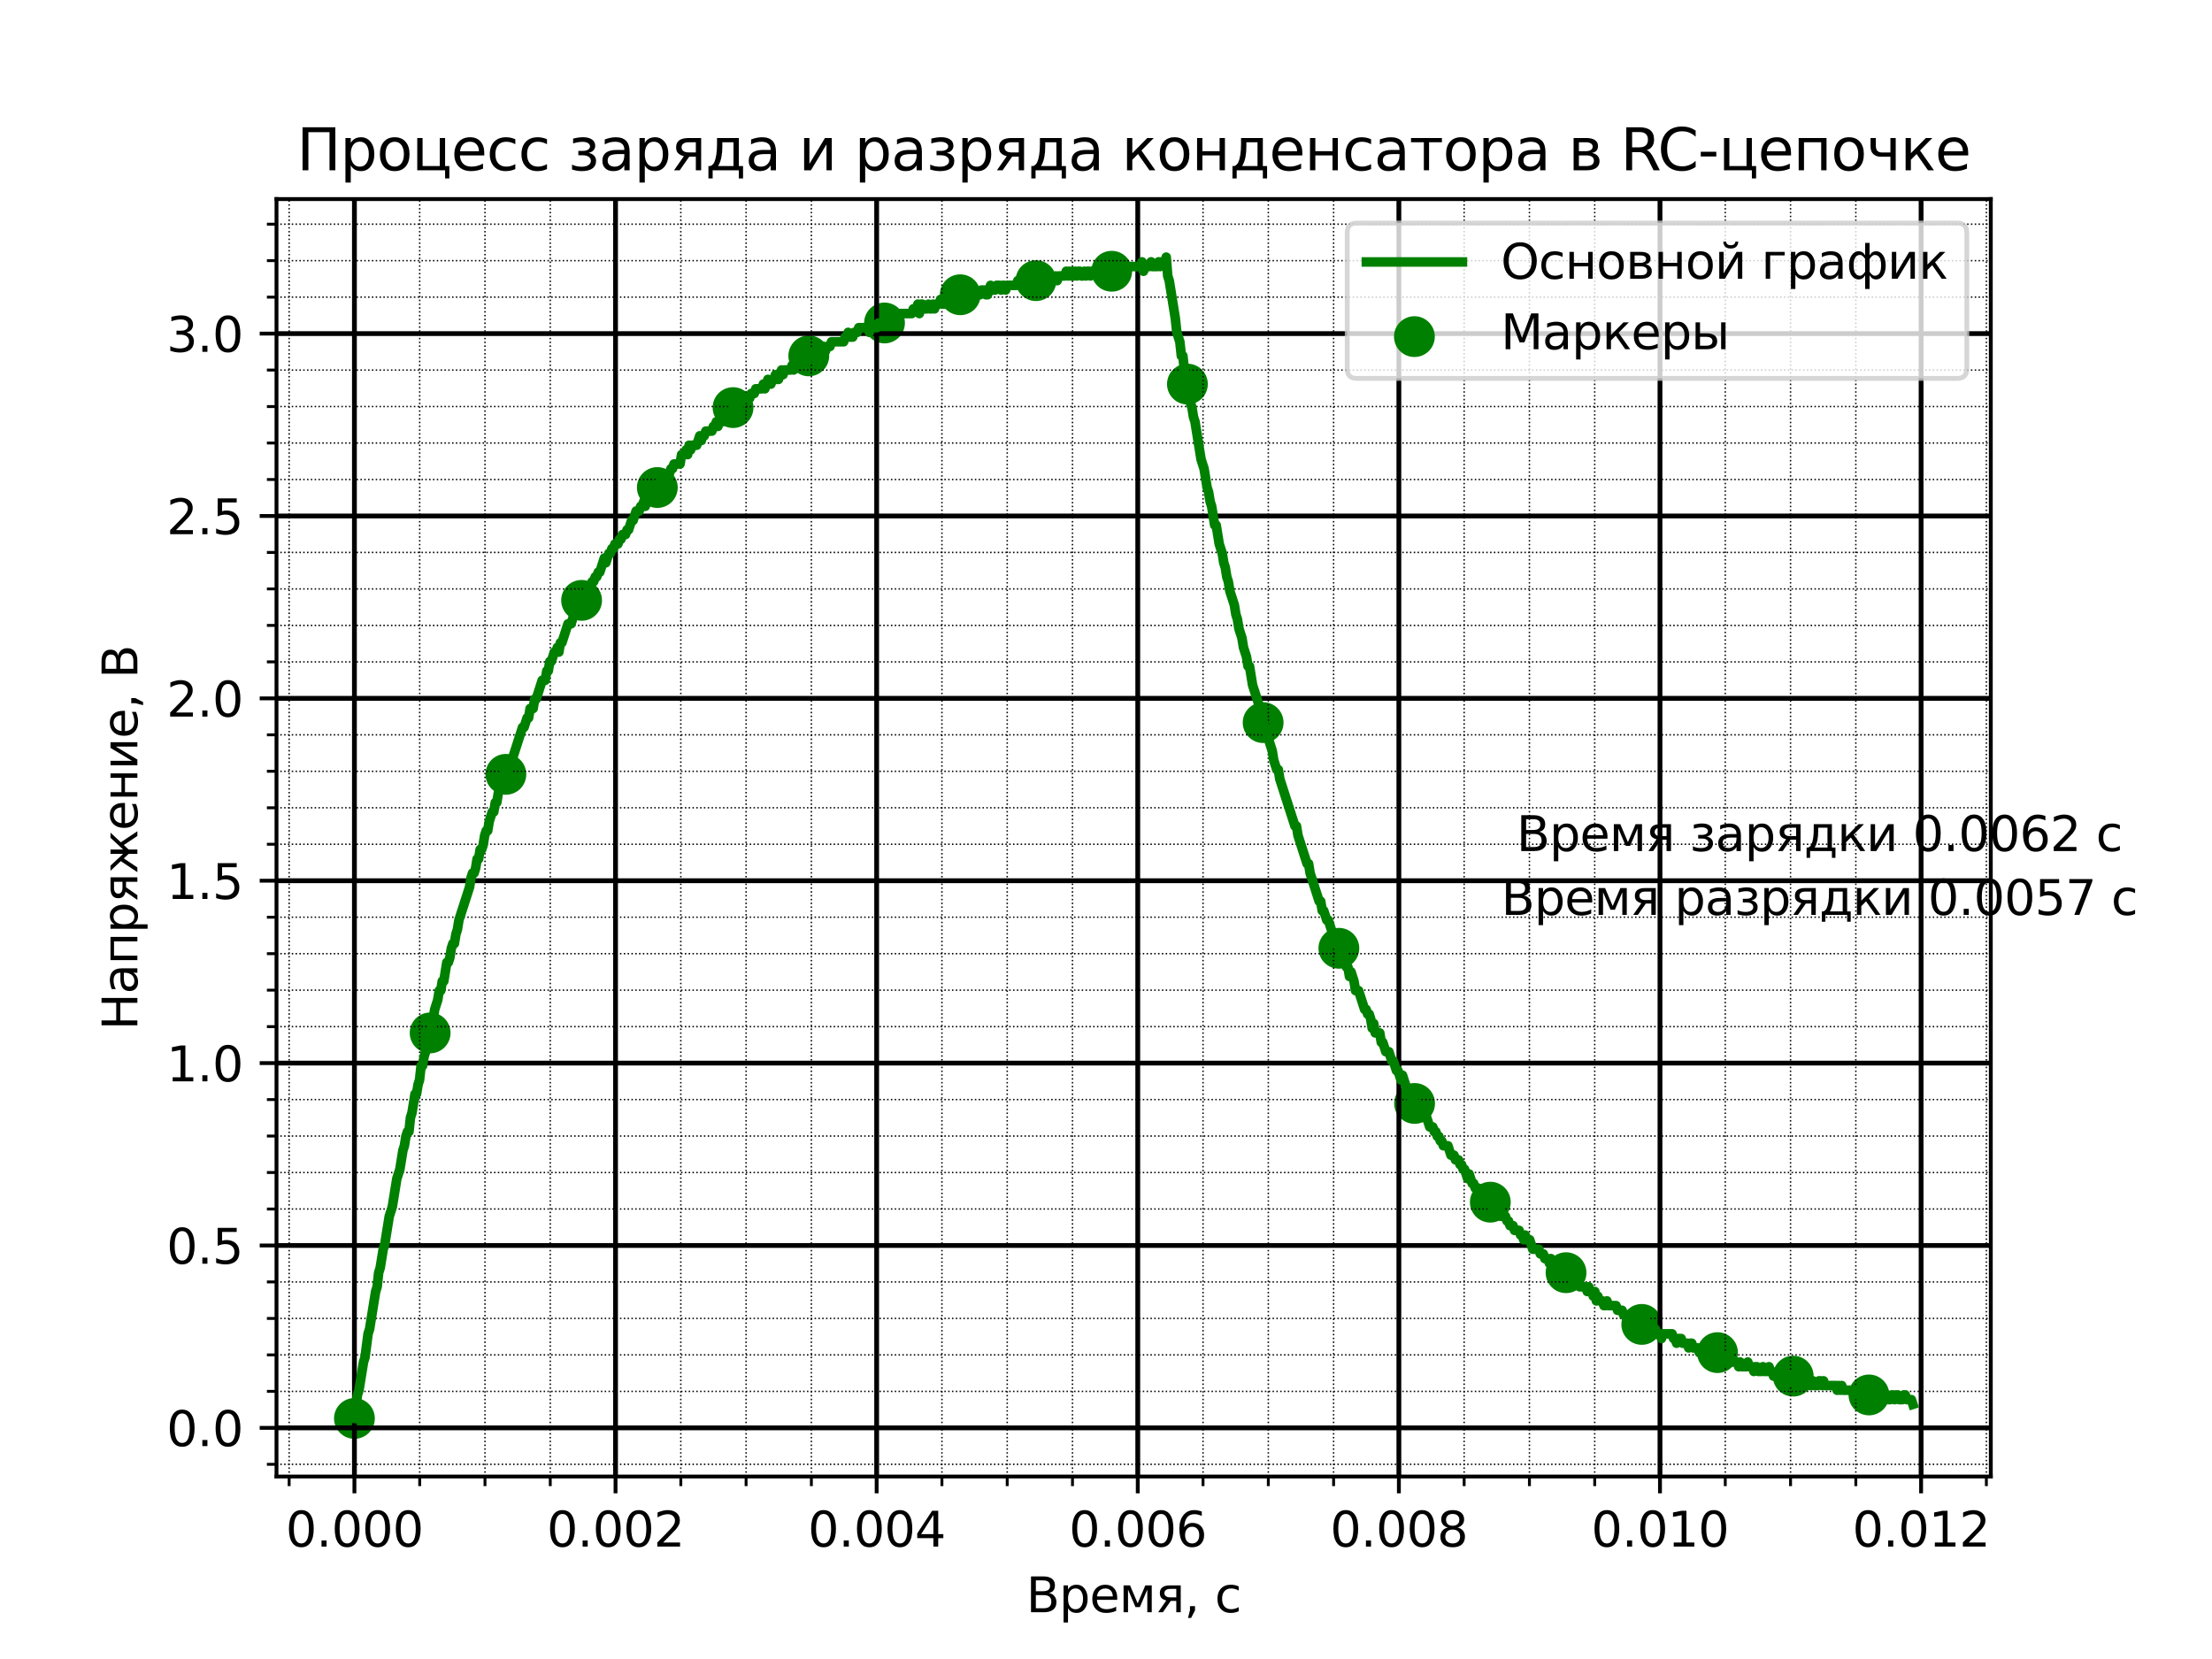 <?xml version="1.0" encoding="utf-8" standalone="no"?>
<!DOCTYPE svg PUBLIC "-//W3C//DTD SVG 1.1//EN"
  "http://www.w3.org/Graphics/SVG/1.1/DTD/svg11.dtd">
<svg height="345.6pt" version="1.1" viewBox="0 0 460.8 345.6" width="460.8pt" xmlns="http://www.w3.org/2000/svg" xmlns:xlink="http://www.w3.org/1999/xlink">
 <defs>
  <style type="text/css">*{stroke-linecap:butt;stroke-linejoin:round;}</style>
 </defs>
 <g id="figure_1">
  <g id="patch_1">
   <path d="M 0 345.6 
L 460.8 345.6 
L 460.8 0 
L 0 0 
z
" style="fill:#ffffff;"/>
  </g>
  <g id="axes_1">
   <g id="patch_2">
    <path d="M 57.6 307.584 
L 414.72 307.584 
L 414.72 41.472 
L 57.6 41.472 
z
" style="fill:#ffffff;"/>
   </g>
   <g id="PathCollection_1">
    <defs>
     <path d="M 0 3 
C 0.796 3 1.559 2.684 2.121 2.121 
C 2.684 1.559 3 0.796 3 0 
C 3 -0.796 2.684 -1.559 2.121 -2.121 
C 1.559 -2.684 0.796 -3 0 -3 
C -0.796 -3 -1.559 -2.684 -2.121 -2.121 
C -2.684 -1.559 -3 -0.796 -3 0 
C -3 0.796 -2.684 1.559 -2.121 2.121 
C -1.559 2.684 -0.796 3 0 3 
z
" id="m37a8412390" style="stroke:#008000;stroke-width:2.5;"/>
    </defs>
    <g clip-path="url(#pb45afd37a8)">
     <use style="fill:#008000;stroke:#008000;stroke-width:2.5;" x="73.833" xlink:href="#m37a8412390" y="295.488"/>
     <use style="fill:#008000;stroke:#008000;stroke-width:2.5;" x="89.608" xlink:href="#m37a8412390" y="215.174"/>
     <use style="fill:#008000;stroke:#008000;stroke-width:2.5;" x="105.383" xlink:href="#m37a8412390" y="161.306"/>
     <use style="fill:#008000;stroke:#008000;stroke-width:2.5;" x="121.158" xlink:href="#m37a8412390" y="125.067"/>
     <use style="fill:#008000;stroke:#008000;stroke-width:2.5;" x="136.934" xlink:href="#m37a8412390" y="101.56"/>
     <use style="fill:#008000;stroke:#008000;stroke-width:2.5;" x="152.709" xlink:href="#m37a8412390" y="84.91"/>
     <use style="fill:#008000;stroke:#008000;stroke-width:2.5;" x="168.484" xlink:href="#m37a8412390" y="74.136"/>
     <use style="fill:#008000;stroke:#008000;stroke-width:2.5;" x="184.259" xlink:href="#m37a8412390" y="67.28"/>
     <use style="fill:#008000;stroke:#008000;stroke-width:2.5;" x="200.035" xlink:href="#m37a8412390" y="61.403"/>
     <use style="fill:#008000;stroke:#008000;stroke-width:2.5;" x="215.81" xlink:href="#m37a8412390" y="58.465"/>
     <use style="fill:#008000;stroke:#008000;stroke-width:2.5;" x="231.585" xlink:href="#m37a8412390" y="56.506"/>
     <use style="fill:#008000;stroke:#008000;stroke-width:2.5;" x="247.36" xlink:href="#m37a8412390" y="80.013"/>
     <use style="fill:#008000;stroke:#008000;stroke-width:2.5;" x="263.136" xlink:href="#m37a8412390" y="150.532"/>
     <use style="fill:#008000;stroke:#008000;stroke-width:2.5;" x="278.911" xlink:href="#m37a8412390" y="197.545"/>
     <use style="fill:#008000;stroke:#008000;stroke-width:2.5;" x="294.686" xlink:href="#m37a8412390" y="229.866"/>
     <use style="fill:#008000;stroke:#008000;stroke-width:2.5;" x="310.461" xlink:href="#m37a8412390" y="250.434"/>
     <use style="fill:#008000;stroke:#008000;stroke-width:2.5;" x="326.237" xlink:href="#m37a8412390" y="265.126"/>
     <use style="fill:#008000;stroke:#008000;stroke-width:2.5;" x="342.012" xlink:href="#m37a8412390" y="275.899"/>
     <use style="fill:#008000;stroke:#008000;stroke-width:2.5;" x="357.787" xlink:href="#m37a8412390" y="281.776"/>
     <use style="fill:#008000;stroke:#008000;stroke-width:2.5;" x="373.562" xlink:href="#m37a8412390" y="286.673"/>
     <use style="fill:#008000;stroke:#008000;stroke-width:2.5;" x="389.338" xlink:href="#m37a8412390" y="290.591"/>
    </g>
   </g>
   <g id="matplotlib.axis_1">
    <g id="xtick_1">
     <g id="line2d_1">
      <path clip-path="url(#pb45afd37a8)" d="M 73.833 307.584 
L 73.833 41.472 
" style="fill:none;stroke:#000000;stroke-linecap:square;"/>
     </g>
     <g id="line2d_2">
      <defs>
       <path d="M 0 0 
L 0 3.5 
" id="mbce8d5f0d2" style="stroke:#000000;stroke-width:0.8;"/>
      </defs>
      <g>
       <use style="stroke:#000000;stroke-width:0.8;" x="73.833" xlink:href="#mbce8d5f0d2" y="307.584"/>
      </g>
     </g>
     <g id="text_1">
      <!-- 0.000 -->
      <g transform="translate(59.519 322.182)scale(0.1 -0.1)">
       <defs>
        <path d="M 2034 4250 
Q 1547 4250 1301 3770 
Q 1056 3291 1056 2328 
Q 1056 1369 1301 889 
Q 1547 409 2034 409 
Q 2525 409 2770 889 
Q 3016 1369 3016 2328 
Q 3016 3291 2770 3770 
Q 2525 4250 2034 4250 
z
M 2034 4750 
Q 2819 4750 3233 4129 
Q 3647 3509 3647 2328 
Q 3647 1150 3233 529 
Q 2819 -91 2034 -91 
Q 1250 -91 836 529 
Q 422 1150 422 2328 
Q 422 3509 836 4129 
Q 1250 4750 2034 4750 
z
" id="DejaVuSans-30" transform="scale(0.016)"/>
        <path d="M 684 794 
L 1344 794 
L 1344 0 
L 684 0 
L 684 794 
z
" id="DejaVuSans-2e" transform="scale(0.016)"/>
       </defs>
       <use xlink:href="#DejaVuSans-30"/>
       <use x="63.623" xlink:href="#DejaVuSans-2e"/>
       <use x="95.41" xlink:href="#DejaVuSans-30"/>
       <use x="159.033" xlink:href="#DejaVuSans-30"/>
       <use x="222.656" xlink:href="#DejaVuSans-30"/>
      </g>
     </g>
    </g>
    <g id="xtick_2">
     <g id="line2d_3">
      <path clip-path="url(#pb45afd37a8)" d="M 128.227 307.584 
L 128.227 41.472 
" style="fill:none;stroke:#000000;stroke-linecap:square;"/>
     </g>
     <g id="line2d_4">
      <g>
       <use style="stroke:#000000;stroke-width:0.8;" x="128.227" xlink:href="#mbce8d5f0d2" y="307.584"/>
      </g>
     </g>
     <g id="text_2">
      <!-- 0.002 -->
      <g transform="translate(113.913 322.182)scale(0.1 -0.1)">
       <defs>
        <path d="M 1228 531 
L 3431 531 
L 3431 0 
L 469 0 
L 469 531 
Q 828 903 1448 1529 
Q 2069 2156 2228 2338 
Q 2531 2678 2651 2914 
Q 2772 3150 2772 3378 
Q 2772 3750 2511 3984 
Q 2250 4219 1831 4219 
Q 1534 4219 1204 4116 
Q 875 4013 500 3803 
L 500 4441 
Q 881 4594 1212 4672 
Q 1544 4750 1819 4750 
Q 2544 4750 2975 4387 
Q 3406 4025 3406 3419 
Q 3406 3131 3298 2873 
Q 3191 2616 2906 2266 
Q 2828 2175 2409 1742 
Q 1991 1309 1228 531 
z
" id="DejaVuSans-32" transform="scale(0.016)"/>
       </defs>
       <use xlink:href="#DejaVuSans-30"/>
       <use x="63.623" xlink:href="#DejaVuSans-2e"/>
       <use x="95.41" xlink:href="#DejaVuSans-30"/>
       <use x="159.033" xlink:href="#DejaVuSans-30"/>
       <use x="222.656" xlink:href="#DejaVuSans-32"/>
      </g>
     </g>
    </g>
    <g id="xtick_3">
     <g id="line2d_5">
      <path clip-path="url(#pb45afd37a8)" d="M 182.622 307.584 
L 182.622 41.472 
" style="fill:none;stroke:#000000;stroke-linecap:square;"/>
     </g>
     <g id="line2d_6">
      <g>
       <use style="stroke:#000000;stroke-width:0.8;" x="182.622" xlink:href="#mbce8d5f0d2" y="307.584"/>
      </g>
     </g>
     <g id="text_3">
      <!-- 0.004 -->
      <g transform="translate(168.308 322.182)scale(0.1 -0.1)">
       <defs>
        <path d="M 2419 4116 
L 825 1625 
L 2419 1625 
L 2419 4116 
z
M 2253 4666 
L 3047 4666 
L 3047 1625 
L 3713 1625 
L 3713 1100 
L 3047 1100 
L 3047 0 
L 2419 0 
L 2419 1100 
L 313 1100 
L 313 1709 
L 2253 4666 
z
" id="DejaVuSans-34" transform="scale(0.016)"/>
       </defs>
       <use xlink:href="#DejaVuSans-30"/>
       <use x="63.623" xlink:href="#DejaVuSans-2e"/>
       <use x="95.41" xlink:href="#DejaVuSans-30"/>
       <use x="159.033" xlink:href="#DejaVuSans-30"/>
       <use x="222.656" xlink:href="#DejaVuSans-34"/>
      </g>
     </g>
    </g>
    <g id="xtick_4">
     <g id="line2d_7">
      <path clip-path="url(#pb45afd37a8)" d="M 237.016 307.584 
L 237.016 41.472 
" style="fill:none;stroke:#000000;stroke-linecap:square;"/>
     </g>
     <g id="line2d_8">
      <g>
       <use style="stroke:#000000;stroke-width:0.8;" x="237.016" xlink:href="#mbce8d5f0d2" y="307.584"/>
      </g>
     </g>
     <g id="text_4">
      <!-- 0.006 -->
      <g transform="translate(222.702 322.182)scale(0.1 -0.1)">
       <defs>
        <path d="M 2113 2584 
Q 1688 2584 1439 2293 
Q 1191 2003 1191 1497 
Q 1191 994 1439 701 
Q 1688 409 2113 409 
Q 2538 409 2786 701 
Q 3034 994 3034 1497 
Q 3034 2003 2786 2293 
Q 2538 2584 2113 2584 
z
M 3366 4563 
L 3366 3988 
Q 3128 4100 2886 4159 
Q 2644 4219 2406 4219 
Q 1781 4219 1451 3797 
Q 1122 3375 1075 2522 
Q 1259 2794 1537 2939 
Q 1816 3084 2150 3084 
Q 2853 3084 3261 2657 
Q 3669 2231 3669 1497 
Q 3669 778 3244 343 
Q 2819 -91 2113 -91 
Q 1303 -91 875 529 
Q 447 1150 447 2328 
Q 447 3434 972 4092 
Q 1497 4750 2381 4750 
Q 2619 4750 2861 4703 
Q 3103 4656 3366 4563 
z
" id="DejaVuSans-36" transform="scale(0.016)"/>
       </defs>
       <use xlink:href="#DejaVuSans-30"/>
       <use x="63.623" xlink:href="#DejaVuSans-2e"/>
       <use x="95.41" xlink:href="#DejaVuSans-30"/>
       <use x="159.033" xlink:href="#DejaVuSans-30"/>
       <use x="222.656" xlink:href="#DejaVuSans-36"/>
      </g>
     </g>
    </g>
    <g id="xtick_5">
     <g id="line2d_9">
      <path clip-path="url(#pb45afd37a8)" d="M 291.411 307.584 
L 291.411 41.472 
" style="fill:none;stroke:#000000;stroke-linecap:square;"/>
     </g>
     <g id="line2d_10">
      <g>
       <use style="stroke:#000000;stroke-width:0.8;" x="291.411" xlink:href="#mbce8d5f0d2" y="307.584"/>
      </g>
     </g>
     <g id="text_5">
      <!-- 0.008 -->
      <g transform="translate(277.097 322.182)scale(0.1 -0.1)">
       <defs>
        <path d="M 2034 2216 
Q 1584 2216 1326 1975 
Q 1069 1734 1069 1313 
Q 1069 891 1326 650 
Q 1584 409 2034 409 
Q 2484 409 2743 651 
Q 3003 894 3003 1313 
Q 3003 1734 2745 1975 
Q 2488 2216 2034 2216 
z
M 1403 2484 
Q 997 2584 770 2862 
Q 544 3141 544 3541 
Q 544 4100 942 4425 
Q 1341 4750 2034 4750 
Q 2731 4750 3128 4425 
Q 3525 4100 3525 3541 
Q 3525 3141 3298 2862 
Q 3072 2584 2669 2484 
Q 3125 2378 3379 2068 
Q 3634 1759 3634 1313 
Q 3634 634 3220 271 
Q 2806 -91 2034 -91 
Q 1263 -91 848 271 
Q 434 634 434 1313 
Q 434 1759 690 2068 
Q 947 2378 1403 2484 
z
M 1172 3481 
Q 1172 3119 1398 2916 
Q 1625 2713 2034 2713 
Q 2441 2713 2670 2916 
Q 2900 3119 2900 3481 
Q 2900 3844 2670 4047 
Q 2441 4250 2034 4250 
Q 1625 4250 1398 4047 
Q 1172 3844 1172 3481 
z
" id="DejaVuSans-38" transform="scale(0.016)"/>
       </defs>
       <use xlink:href="#DejaVuSans-30"/>
       <use x="63.623" xlink:href="#DejaVuSans-2e"/>
       <use x="95.41" xlink:href="#DejaVuSans-30"/>
       <use x="159.033" xlink:href="#DejaVuSans-30"/>
       <use x="222.656" xlink:href="#DejaVuSans-38"/>
      </g>
     </g>
    </g>
    <g id="xtick_6">
     <g id="line2d_11">
      <path clip-path="url(#pb45afd37a8)" d="M 345.805 307.584 
L 345.805 41.472 
" style="fill:none;stroke:#000000;stroke-linecap:square;"/>
     </g>
     <g id="line2d_12">
      <g>
       <use style="stroke:#000000;stroke-width:0.8;" x="345.805" xlink:href="#mbce8d5f0d2" y="307.584"/>
      </g>
     </g>
     <g id="text_6">
      <!-- 0.010 -->
      <g transform="translate(331.491 322.182)scale(0.1 -0.1)">
       <defs>
        <path d="M 794 531 
L 1825 531 
L 1825 4091 
L 703 3866 
L 703 4441 
L 1819 4666 
L 2450 4666 
L 2450 531 
L 3481 531 
L 3481 0 
L 794 0 
L 794 531 
z
" id="DejaVuSans-31" transform="scale(0.016)"/>
       </defs>
       <use xlink:href="#DejaVuSans-30"/>
       <use x="63.623" xlink:href="#DejaVuSans-2e"/>
       <use x="95.41" xlink:href="#DejaVuSans-30"/>
       <use x="159.033" xlink:href="#DejaVuSans-31"/>
       <use x="222.656" xlink:href="#DejaVuSans-30"/>
      </g>
     </g>
    </g>
    <g id="xtick_7">
     <g id="line2d_13">
      <path clip-path="url(#pb45afd37a8)" d="M 400.2 307.584 
L 400.2 41.472 
" style="fill:none;stroke:#000000;stroke-linecap:square;"/>
     </g>
     <g id="line2d_14">
      <g>
       <use style="stroke:#000000;stroke-width:0.8;" x="400.2" xlink:href="#mbce8d5f0d2" y="307.584"/>
      </g>
     </g>
     <g id="text_7">
      <!-- 0.012 -->
      <g transform="translate(385.886 322.182)scale(0.1 -0.1)">
       <use xlink:href="#DejaVuSans-30"/>
       <use x="63.623" xlink:href="#DejaVuSans-2e"/>
       <use x="95.41" xlink:href="#DejaVuSans-30"/>
       <use x="159.033" xlink:href="#DejaVuSans-31"/>
       <use x="222.656" xlink:href="#DejaVuSans-32"/>
      </g>
     </g>
    </g>
    <g id="xtick_8">
     <g id="line2d_15">
      <path clip-path="url(#pb45afd37a8)" d="M 60.234 307.584 
L 60.234 41.472 
" style="fill:none;stroke:#000000;stroke-dasharray:0.3,0.495;stroke-dashoffset:0;stroke-width:0.3;"/>
     </g>
     <g id="line2d_16">
      <defs>
       <path d="M 0 0 
L 0 2 
" id="me188574804" style="stroke:#000000;stroke-width:0.6;"/>
      </defs>
      <g>
       <use style="stroke:#000000;stroke-width:0.6;" x="60.234" xlink:href="#me188574804" y="307.584"/>
      </g>
     </g>
    </g>
    <g id="xtick_9">
     <g id="line2d_17">
      <path clip-path="url(#pb45afd37a8)" d="M 87.431 307.584 
L 87.431 41.472 
" style="fill:none;stroke:#000000;stroke-dasharray:0.3,0.495;stroke-dashoffset:0;stroke-width:0.3;"/>
     </g>
     <g id="line2d_18">
      <g>
       <use style="stroke:#000000;stroke-width:0.6;" x="87.431" xlink:href="#me188574804" y="307.584"/>
      </g>
     </g>
    </g>
    <g id="xtick_10">
     <g id="line2d_19">
      <path clip-path="url(#pb45afd37a8)" d="M 101.03 307.584 
L 101.03 41.472 
" style="fill:none;stroke:#000000;stroke-dasharray:0.3,0.495;stroke-dashoffset:0;stroke-width:0.3;"/>
     </g>
     <g id="line2d_20">
      <g>
       <use style="stroke:#000000;stroke-width:0.6;" x="101.03" xlink:href="#me188574804" y="307.584"/>
      </g>
     </g>
    </g>
    <g id="xtick_11">
     <g id="line2d_21">
      <path clip-path="url(#pb45afd37a8)" d="M 114.629 307.584 
L 114.629 41.472 
" style="fill:none;stroke:#000000;stroke-dasharray:0.3,0.495;stroke-dashoffset:0;stroke-width:0.3;"/>
     </g>
     <g id="line2d_22">
      <g>
       <use style="stroke:#000000;stroke-width:0.6;" x="114.629" xlink:href="#me188574804" y="307.584"/>
      </g>
     </g>
    </g>
    <g id="xtick_12">
     <g id="line2d_23">
      <path clip-path="url(#pb45afd37a8)" d="M 141.826 307.584 
L 141.826 41.472 
" style="fill:none;stroke:#000000;stroke-dasharray:0.3,0.495;stroke-dashoffset:0;stroke-width:0.3;"/>
     </g>
     <g id="line2d_24">
      <g>
       <use style="stroke:#000000;stroke-width:0.6;" x="141.826" xlink:href="#me188574804" y="307.584"/>
      </g>
     </g>
    </g>
    <g id="xtick_13">
     <g id="line2d_25">
      <path clip-path="url(#pb45afd37a8)" d="M 155.424 307.584 
L 155.424 41.472 
" style="fill:none;stroke:#000000;stroke-dasharray:0.3,0.495;stroke-dashoffset:0;stroke-width:0.3;"/>
     </g>
     <g id="line2d_26">
      <g>
       <use style="stroke:#000000;stroke-width:0.6;" x="155.424" xlink:href="#me188574804" y="307.584"/>
      </g>
     </g>
    </g>
    <g id="xtick_14">
     <g id="line2d_27">
      <path clip-path="url(#pb45afd37a8)" d="M 169.023 307.584 
L 169.023 41.472 
" style="fill:none;stroke:#000000;stroke-dasharray:0.3,0.495;stroke-dashoffset:0;stroke-width:0.3;"/>
     </g>
     <g id="line2d_28">
      <g>
       <use style="stroke:#000000;stroke-width:0.6;" x="169.023" xlink:href="#me188574804" y="307.584"/>
      </g>
     </g>
    </g>
    <g id="xtick_15">
     <g id="line2d_29">
      <path clip-path="url(#pb45afd37a8)" d="M 196.22 307.584 
L 196.22 41.472 
" style="fill:none;stroke:#000000;stroke-dasharray:0.3,0.495;stroke-dashoffset:0;stroke-width:0.3;"/>
     </g>
     <g id="line2d_30">
      <g>
       <use style="stroke:#000000;stroke-width:0.6;" x="196.22" xlink:href="#me188574804" y="307.584"/>
      </g>
     </g>
    </g>
    <g id="xtick_16">
     <g id="line2d_31">
      <path clip-path="url(#pb45afd37a8)" d="M 209.819 307.584 
L 209.819 41.472 
" style="fill:none;stroke:#000000;stroke-dasharray:0.3,0.495;stroke-dashoffset:0;stroke-width:0.3;"/>
     </g>
     <g id="line2d_32">
      <g>
       <use style="stroke:#000000;stroke-width:0.6;" x="209.819" xlink:href="#me188574804" y="307.584"/>
      </g>
     </g>
    </g>
    <g id="xtick_17">
     <g id="line2d_33">
      <path clip-path="url(#pb45afd37a8)" d="M 223.418 307.584 
L 223.418 41.472 
" style="fill:none;stroke:#000000;stroke-dasharray:0.3,0.495;stroke-dashoffset:0;stroke-width:0.3;"/>
     </g>
     <g id="line2d_34">
      <g>
       <use style="stroke:#000000;stroke-width:0.6;" x="223.418" xlink:href="#me188574804" y="307.584"/>
      </g>
     </g>
    </g>
    <g id="xtick_18">
     <g id="line2d_35">
      <path clip-path="url(#pb45afd37a8)" d="M 250.615 307.584 
L 250.615 41.472 
" style="fill:none;stroke:#000000;stroke-dasharray:0.3,0.495;stroke-dashoffset:0;stroke-width:0.3;"/>
     </g>
     <g id="line2d_36">
      <g>
       <use style="stroke:#000000;stroke-width:0.6;" x="250.615" xlink:href="#me188574804" y="307.584"/>
      </g>
     </g>
    </g>
    <g id="xtick_19">
     <g id="line2d_37">
      <path clip-path="url(#pb45afd37a8)" d="M 264.213 307.584 
L 264.213 41.472 
" style="fill:none;stroke:#000000;stroke-dasharray:0.3,0.495;stroke-dashoffset:0;stroke-width:0.3;"/>
     </g>
     <g id="line2d_38">
      <g>
       <use style="stroke:#000000;stroke-width:0.6;" x="264.213" xlink:href="#me188574804" y="307.584"/>
      </g>
     </g>
    </g>
    <g id="xtick_20">
     <g id="line2d_39">
      <path clip-path="url(#pb45afd37a8)" d="M 277.812 307.584 
L 277.812 41.472 
" style="fill:none;stroke:#000000;stroke-dasharray:0.3,0.495;stroke-dashoffset:0;stroke-width:0.3;"/>
     </g>
     <g id="line2d_40">
      <g>
       <use style="stroke:#000000;stroke-width:0.6;" x="277.812" xlink:href="#me188574804" y="307.584"/>
      </g>
     </g>
    </g>
    <g id="xtick_21">
     <g id="line2d_41">
      <path clip-path="url(#pb45afd37a8)" d="M 305.009 307.584 
L 305.009 41.472 
" style="fill:none;stroke:#000000;stroke-dasharray:0.3,0.495;stroke-dashoffset:0;stroke-width:0.3;"/>
     </g>
     <g id="line2d_42">
      <g>
       <use style="stroke:#000000;stroke-width:0.6;" x="305.009" xlink:href="#me188574804" y="307.584"/>
      </g>
     </g>
    </g>
    <g id="xtick_22">
     <g id="line2d_43">
      <path clip-path="url(#pb45afd37a8)" d="M 318.608 307.584 
L 318.608 41.472 
" style="fill:none;stroke:#000000;stroke-dasharray:0.3,0.495;stroke-dashoffset:0;stroke-width:0.3;"/>
     </g>
     <g id="line2d_44">
      <g>
       <use style="stroke:#000000;stroke-width:0.6;" x="318.608" xlink:href="#me188574804" y="307.584"/>
      </g>
     </g>
    </g>
    <g id="xtick_23">
     <g id="line2d_45">
      <path clip-path="url(#pb45afd37a8)" d="M 332.207 307.584 
L 332.207 41.472 
" style="fill:none;stroke:#000000;stroke-dasharray:0.3,0.495;stroke-dashoffset:0;stroke-width:0.3;"/>
     </g>
     <g id="line2d_46">
      <g>
       <use style="stroke:#000000;stroke-width:0.6;" x="332.207" xlink:href="#me188574804" y="307.584"/>
      </g>
     </g>
    </g>
    <g id="xtick_24">
     <g id="line2d_47">
      <path clip-path="url(#pb45afd37a8)" d="M 359.404 307.584 
L 359.404 41.472 
" style="fill:none;stroke:#000000;stroke-dasharray:0.3,0.495;stroke-dashoffset:0;stroke-width:0.3;"/>
     </g>
     <g id="line2d_48">
      <g>
       <use style="stroke:#000000;stroke-width:0.6;" x="359.404" xlink:href="#me188574804" y="307.584"/>
      </g>
     </g>
    </g>
    <g id="xtick_25">
     <g id="line2d_49">
      <path clip-path="url(#pb45afd37a8)" d="M 373.003 307.584 
L 373.003 41.472 
" style="fill:none;stroke:#000000;stroke-dasharray:0.3,0.495;stroke-dashoffset:0;stroke-width:0.3;"/>
     </g>
     <g id="line2d_50">
      <g>
       <use style="stroke:#000000;stroke-width:0.6;" x="373.003" xlink:href="#me188574804" y="307.584"/>
      </g>
     </g>
    </g>
    <g id="xtick_26">
     <g id="line2d_51">
      <path clip-path="url(#pb45afd37a8)" d="M 386.601 307.584 
L 386.601 41.472 
" style="fill:none;stroke:#000000;stroke-dasharray:0.3,0.495;stroke-dashoffset:0;stroke-width:0.3;"/>
     </g>
     <g id="line2d_52">
      <g>
       <use style="stroke:#000000;stroke-width:0.6;" x="386.601" xlink:href="#me188574804" y="307.584"/>
      </g>
     </g>
    </g>
    <g id="xtick_27">
     <g id="line2d_53">
      <path clip-path="url(#pb45afd37a8)" d="M 413.798 307.584 
L 413.798 41.472 
" style="fill:none;stroke:#000000;stroke-dasharray:0.3,0.495;stroke-dashoffset:0;stroke-width:0.3;"/>
     </g>
     <g id="line2d_54">
      <g>
       <use style="stroke:#000000;stroke-width:0.6;" x="413.798" xlink:href="#me188574804" y="307.584"/>
      </g>
     </g>
    </g>
    <g id="text_8">
     <!-- Время, с -->
     <g transform="translate(213.772 335.861)scale(0.1 -0.1)">
      <defs>
       <path d="M 1259 2228 
L 1259 519 
L 2272 519 
Q 2781 519 3026 730 
Q 3272 941 3272 1375 
Q 3272 1813 3026 2020 
Q 2781 2228 2272 2228 
L 1259 2228 
z
M 1259 4147 
L 1259 2741 
L 2194 2741 
Q 2656 2741 2882 2914 
Q 3109 3088 3109 3444 
Q 3109 3797 2882 3972 
Q 2656 4147 2194 4147 
L 1259 4147 
z
M 628 4666 
L 2241 4666 
Q 2963 4666 3353 4366 
Q 3744 4066 3744 3513 
Q 3744 3084 3544 2831 
Q 3344 2578 2956 2516 
Q 3422 2416 3680 2098 
Q 3938 1781 3938 1306 
Q 3938 681 3513 340 
Q 3088 0 2303 0 
L 628 0 
L 628 4666 
z
" id="DejaVuSans-412" transform="scale(0.016)"/>
       <path d="M 1159 525 
L 1159 -1331 
L 581 -1331 
L 581 3500 
L 1159 3500 
L 1159 2969 
Q 1341 3281 1617 3432 
Q 1894 3584 2278 3584 
Q 2916 3584 3314 3078 
Q 3713 2572 3713 1747 
Q 3713 922 3314 415 
Q 2916 -91 2278 -91 
Q 1894 -91 1617 61 
Q 1341 213 1159 525 
z
M 3116 1747 
Q 3116 2381 2855 2742 
Q 2594 3103 2138 3103 
Q 1681 3103 1420 2742 
Q 1159 2381 1159 1747 
Q 1159 1113 1420 752 
Q 1681 391 2138 391 
Q 2594 391 2855 752 
Q 3116 1113 3116 1747 
z
" id="DejaVuSans-440" transform="scale(0.016)"/>
       <path d="M 3597 1894 
L 3597 1613 
L 953 1613 
Q 991 1019 1311 708 
Q 1631 397 2203 397 
Q 2534 397 2845 478 
Q 3156 559 3463 722 
L 3463 178 
Q 3153 47 2828 -22 
Q 2503 -91 2169 -91 
Q 1331 -91 842 396 
Q 353 884 353 1716 
Q 353 2575 817 3079 
Q 1281 3584 2069 3584 
Q 2775 3584 3186 3129 
Q 3597 2675 3597 1894 
z
M 3022 2063 
Q 3016 2534 2758 2815 
Q 2500 3097 2075 3097 
Q 1594 3097 1305 2825 
Q 1016 2553 972 2059 
L 3022 2063 
z
" id="DejaVuSans-435" transform="scale(0.016)"/>
       <path d="M 581 3500 
L 1422 3500 
L 2416 1156 
L 3413 3500 
L 4247 3500 
L 4247 0 
L 3669 0 
L 3669 2950 
L 2703 672 
L 2128 672 
L 1159 2950 
L 1159 0 
L 581 0 
L 581 3500 
z
" id="DejaVuSans-43c" transform="scale(0.016)"/>
       <path d="M 1181 2491 
Q 1181 2231 1381 2084 
Q 1581 1938 1953 1938 
L 2728 1938 
L 2728 3041 
L 1953 3041 
Q 1581 3041 1381 2897 
Q 1181 2753 1181 2491 
z
M 363 0 
L 1431 1534 
Q 1069 1616 828 1830 
Q 588 2044 588 2491 
Q 588 2997 923 3248 
Q 1259 3500 1938 3500 
L 3306 3500 
L 3306 0 
L 2728 0 
L 2728 1478 
L 2013 1478 
L 981 0 
L 363 0 
z
" id="DejaVuSans-44f" transform="scale(0.016)"/>
       <path d="M 750 794 
L 1409 794 
L 1409 256 
L 897 -744 
L 494 -744 
L 750 256 
L 750 794 
z
" id="DejaVuSans-2c" transform="scale(0.016)"/>
       <path id="DejaVuSans-20" transform="scale(0.016)"/>
       <path d="M 3122 3366 
L 3122 2828 
Q 2878 2963 2633 3030 
Q 2388 3097 2138 3097 
Q 1578 3097 1268 2742 
Q 959 2388 959 1747 
Q 959 1106 1268 751 
Q 1578 397 2138 397 
Q 2388 397 2633 464 
Q 2878 531 3122 666 
L 3122 134 
Q 2881 22 2623 -34 
Q 2366 -91 2075 -91 
Q 1284 -91 818 406 
Q 353 903 353 1747 
Q 353 2603 823 3093 
Q 1294 3584 2113 3584 
Q 2378 3584 2631 3529 
Q 2884 3475 3122 3366 
z
" id="DejaVuSans-441" transform="scale(0.016)"/>
      </defs>
      <use xlink:href="#DejaVuSans-412"/>
      <use x="68.604" xlink:href="#DejaVuSans-440"/>
      <use x="132.08" xlink:href="#DejaVuSans-435"/>
      <use x="193.604" xlink:href="#DejaVuSans-43c"/>
      <use x="269.043" xlink:href="#DejaVuSans-44f"/>
      <use x="329.199" xlink:href="#DejaVuSans-2c"/>
      <use x="360.986" xlink:href="#DejaVuSans-20"/>
      <use x="392.773" xlink:href="#DejaVuSans-441"/>
     </g>
    </g>
   </g>
   <g id="matplotlib.axis_2">
    <g id="ytick_1">
     <g id="line2d_55">
      <path clip-path="url(#pb45afd37a8)" d="M 57.6 297.447 
L 414.72 297.447 
" style="fill:none;stroke:#000000;stroke-linecap:square;"/>
     </g>
     <g id="line2d_56">
      <defs>
       <path d="M 0 0 
L -3.5 0 
" id="mb5fa11e0fe" style="stroke:#000000;stroke-width:0.8;"/>
      </defs>
      <g>
       <use style="stroke:#000000;stroke-width:0.8;" x="57.6" xlink:href="#mb5fa11e0fe" y="297.447"/>
      </g>
     </g>
     <g id="text_9">
      <!-- 0.0 -->
      <g transform="translate(34.697 301.246)scale(0.1 -0.1)">
       <use xlink:href="#DejaVuSans-30"/>
       <use x="63.623" xlink:href="#DejaVuSans-2e"/>
       <use x="95.41" xlink:href="#DejaVuSans-30"/>
      </g>
     </g>
    </g>
    <g id="ytick_2">
     <g id="line2d_57">
      <path clip-path="url(#pb45afd37a8)" d="M 57.6 259.455 
L 414.72 259.455 
" style="fill:none;stroke:#000000;stroke-linecap:square;"/>
     </g>
     <g id="line2d_58">
      <g>
       <use style="stroke:#000000;stroke-width:0.8;" x="57.6" xlink:href="#mb5fa11e0fe" y="259.455"/>
      </g>
     </g>
     <g id="text_10">
      <!-- 0.5 -->
      <g transform="translate(34.697 263.254)scale(0.1 -0.1)">
       <defs>
        <path d="M 691 4666 
L 3169 4666 
L 3169 4134 
L 1269 4134 
L 1269 2991 
Q 1406 3038 1543 3061 
Q 1681 3084 1819 3084 
Q 2600 3084 3056 2656 
Q 3513 2228 3513 1497 
Q 3513 744 3044 326 
Q 2575 -91 1722 -91 
Q 1428 -91 1123 -41 
Q 819 9 494 109 
L 494 744 
Q 775 591 1075 516 
Q 1375 441 1709 441 
Q 2250 441 2565 725 
Q 2881 1009 2881 1497 
Q 2881 1984 2565 2268 
Q 2250 2553 1709 2553 
Q 1456 2553 1204 2497 
Q 953 2441 691 2322 
L 691 4666 
z
" id="DejaVuSans-35" transform="scale(0.016)"/>
       </defs>
       <use xlink:href="#DejaVuSans-30"/>
       <use x="63.623" xlink:href="#DejaVuSans-2e"/>
       <use x="95.41" xlink:href="#DejaVuSans-35"/>
      </g>
     </g>
    </g>
    <g id="ytick_3">
     <g id="line2d_59">
      <path clip-path="url(#pb45afd37a8)" d="M 57.6 221.463 
L 414.72 221.463 
" style="fill:none;stroke:#000000;stroke-linecap:square;"/>
     </g>
     <g id="line2d_60">
      <g>
       <use style="stroke:#000000;stroke-width:0.8;" x="57.6" xlink:href="#mb5fa11e0fe" y="221.463"/>
      </g>
     </g>
     <g id="text_11">
      <!-- 1.0 -->
      <g transform="translate(34.697 225.262)scale(0.1 -0.1)">
       <use xlink:href="#DejaVuSans-31"/>
       <use x="63.623" xlink:href="#DejaVuSans-2e"/>
       <use x="95.41" xlink:href="#DejaVuSans-30"/>
      </g>
     </g>
    </g>
    <g id="ytick_4">
     <g id="line2d_61">
      <path clip-path="url(#pb45afd37a8)" d="M 57.6 183.471 
L 414.72 183.471 
" style="fill:none;stroke:#000000;stroke-linecap:square;"/>
     </g>
     <g id="line2d_62">
      <g>
       <use style="stroke:#000000;stroke-width:0.8;" x="57.6" xlink:href="#mb5fa11e0fe" y="183.471"/>
      </g>
     </g>
     <g id="text_12">
      <!-- 1.5 -->
      <g transform="translate(34.697 187.27)scale(0.1 -0.1)">
       <use xlink:href="#DejaVuSans-31"/>
       <use x="63.623" xlink:href="#DejaVuSans-2e"/>
       <use x="95.41" xlink:href="#DejaVuSans-35"/>
      </g>
     </g>
    </g>
    <g id="ytick_5">
     <g id="line2d_63">
      <path clip-path="url(#pb45afd37a8)" d="M 57.6 145.479 
L 414.72 145.479 
" style="fill:none;stroke:#000000;stroke-linecap:square;"/>
     </g>
     <g id="line2d_64">
      <g>
       <use style="stroke:#000000;stroke-width:0.8;" x="57.6" xlink:href="#mb5fa11e0fe" y="145.479"/>
      </g>
     </g>
     <g id="text_13">
      <!-- 2.0 -->
      <g transform="translate(34.697 149.278)scale(0.1 -0.1)">
       <use xlink:href="#DejaVuSans-32"/>
       <use x="63.623" xlink:href="#DejaVuSans-2e"/>
       <use x="95.41" xlink:href="#DejaVuSans-30"/>
      </g>
     </g>
    </g>
    <g id="ytick_6">
     <g id="line2d_65">
      <path clip-path="url(#pb45afd37a8)" d="M 57.6 107.487 
L 414.72 107.487 
" style="fill:none;stroke:#000000;stroke-linecap:square;"/>
     </g>
     <g id="line2d_66">
      <g>
       <use style="stroke:#000000;stroke-width:0.8;" x="57.6" xlink:href="#mb5fa11e0fe" y="107.487"/>
      </g>
     </g>
     <g id="text_14">
      <!-- 2.5 -->
      <g transform="translate(34.697 111.286)scale(0.1 -0.1)">
       <use xlink:href="#DejaVuSans-32"/>
       <use x="63.623" xlink:href="#DejaVuSans-2e"/>
       <use x="95.41" xlink:href="#DejaVuSans-35"/>
      </g>
     </g>
    </g>
    <g id="ytick_7">
     <g id="line2d_67">
      <path clip-path="url(#pb45afd37a8)" d="M 57.6 69.495 
L 414.72 69.495 
" style="fill:none;stroke:#000000;stroke-linecap:square;"/>
     </g>
     <g id="line2d_68">
      <g>
       <use style="stroke:#000000;stroke-width:0.8;" x="57.6" xlink:href="#mb5fa11e0fe" y="69.495"/>
      </g>
     </g>
     <g id="text_15">
      <!-- 3.0 -->
      <g transform="translate(34.697 73.294)scale(0.1 -0.1)">
       <defs>
        <path d="M 2597 2516 
Q 3050 2419 3304 2112 
Q 3559 1806 3559 1356 
Q 3559 666 3084 287 
Q 2609 -91 1734 -91 
Q 1441 -91 1130 -33 
Q 819 25 488 141 
L 488 750 
Q 750 597 1062 519 
Q 1375 441 1716 441 
Q 2309 441 2620 675 
Q 2931 909 2931 1356 
Q 2931 1769 2642 2001 
Q 2353 2234 1838 2234 
L 1294 2234 
L 1294 2753 
L 1863 2753 
Q 2328 2753 2575 2939 
Q 2822 3125 2822 3475 
Q 2822 3834 2567 4026 
Q 2313 4219 1838 4219 
Q 1578 4219 1281 4162 
Q 984 4106 628 3988 
L 628 4550 
Q 988 4650 1302 4700 
Q 1616 4750 1894 4750 
Q 2613 4750 3031 4423 
Q 3450 4097 3450 3541 
Q 3450 3153 3228 2886 
Q 3006 2619 2597 2516 
z
" id="DejaVuSans-33" transform="scale(0.016)"/>
       </defs>
       <use xlink:href="#DejaVuSans-33"/>
       <use x="63.623" xlink:href="#DejaVuSans-2e"/>
       <use x="95.41" xlink:href="#DejaVuSans-30"/>
      </g>
     </g>
    </g>
    <g id="ytick_8">
     <g id="line2d_69">
      <path clip-path="url(#pb45afd37a8)" d="M 57.6 305.045 
L 414.72 305.045 
" style="fill:none;stroke:#000000;stroke-dasharray:0.3,0.495;stroke-dashoffset:0;stroke-width:0.3;"/>
     </g>
     <g id="line2d_70">
      <defs>
       <path d="M 0 0 
L -2 0 
" id="mb923b52d44" style="stroke:#000000;stroke-width:0.6;"/>
      </defs>
      <g>
       <use style="stroke:#000000;stroke-width:0.6;" x="57.6" xlink:href="#mb923b52d44" y="305.045"/>
      </g>
     </g>
    </g>
    <g id="ytick_9">
     <g id="line2d_71">
      <path clip-path="url(#pb45afd37a8)" d="M 57.6 289.848 
L 414.72 289.848 
" style="fill:none;stroke:#000000;stroke-dasharray:0.3,0.495;stroke-dashoffset:0;stroke-width:0.3;"/>
     </g>
     <g id="line2d_72">
      <g>
       <use style="stroke:#000000;stroke-width:0.6;" x="57.6" xlink:href="#mb923b52d44" y="289.848"/>
      </g>
     </g>
    </g>
    <g id="ytick_10">
     <g id="line2d_73">
      <path clip-path="url(#pb45afd37a8)" d="M 57.6 282.25 
L 414.72 282.25 
" style="fill:none;stroke:#000000;stroke-dasharray:0.3,0.495;stroke-dashoffset:0;stroke-width:0.3;"/>
     </g>
     <g id="line2d_74">
      <g>
       <use style="stroke:#000000;stroke-width:0.6;" x="57.6" xlink:href="#mb923b52d44" y="282.25"/>
      </g>
     </g>
    </g>
    <g id="ytick_11">
     <g id="line2d_75">
      <path clip-path="url(#pb45afd37a8)" d="M 57.6 274.652 
L 414.72 274.652 
" style="fill:none;stroke:#000000;stroke-dasharray:0.3,0.495;stroke-dashoffset:0;stroke-width:0.3;"/>
     </g>
     <g id="line2d_76">
      <g>
       <use style="stroke:#000000;stroke-width:0.6;" x="57.6" xlink:href="#mb923b52d44" y="274.652"/>
      </g>
     </g>
    </g>
    <g id="ytick_12">
     <g id="line2d_77">
      <path clip-path="url(#pb45afd37a8)" d="M 57.6 267.053 
L 414.72 267.053 
" style="fill:none;stroke:#000000;stroke-dasharray:0.3,0.495;stroke-dashoffset:0;stroke-width:0.3;"/>
     </g>
     <g id="line2d_78">
      <g>
       <use style="stroke:#000000;stroke-width:0.6;" x="57.6" xlink:href="#mb923b52d44" y="267.053"/>
      </g>
     </g>
    </g>
    <g id="ytick_13">
     <g id="line2d_79">
      <path clip-path="url(#pb45afd37a8)" d="M 57.6 251.856 
L 414.72 251.856 
" style="fill:none;stroke:#000000;stroke-dasharray:0.3,0.495;stroke-dashoffset:0;stroke-width:0.3;"/>
     </g>
     <g id="line2d_80">
      <g>
       <use style="stroke:#000000;stroke-width:0.6;" x="57.6" xlink:href="#mb923b52d44" y="251.856"/>
      </g>
     </g>
    </g>
    <g id="ytick_14">
     <g id="line2d_81">
      <path clip-path="url(#pb45afd37a8)" d="M 57.6 244.258 
L 414.72 244.258 
" style="fill:none;stroke:#000000;stroke-dasharray:0.3,0.495;stroke-dashoffset:0;stroke-width:0.3;"/>
     </g>
     <g id="line2d_82">
      <g>
       <use style="stroke:#000000;stroke-width:0.6;" x="57.6" xlink:href="#mb923b52d44" y="244.258"/>
      </g>
     </g>
    </g>
    <g id="ytick_15">
     <g id="line2d_83">
      <path clip-path="url(#pb45afd37a8)" d="M 57.6 236.66 
L 414.72 236.66 
" style="fill:none;stroke:#000000;stroke-dasharray:0.3,0.495;stroke-dashoffset:0;stroke-width:0.3;"/>
     </g>
     <g id="line2d_84">
      <g>
       <use style="stroke:#000000;stroke-width:0.6;" x="57.6" xlink:href="#mb923b52d44" y="236.66"/>
      </g>
     </g>
    </g>
    <g id="ytick_16">
     <g id="line2d_85">
      <path clip-path="url(#pb45afd37a8)" d="M 57.6 229.061 
L 414.72 229.061 
" style="fill:none;stroke:#000000;stroke-dasharray:0.3,0.495;stroke-dashoffset:0;stroke-width:0.3;"/>
     </g>
     <g id="line2d_86">
      <g>
       <use style="stroke:#000000;stroke-width:0.6;" x="57.6" xlink:href="#mb923b52d44" y="229.061"/>
      </g>
     </g>
    </g>
    <g id="ytick_17">
     <g id="line2d_87">
      <path clip-path="url(#pb45afd37a8)" d="M 57.6 213.865 
L 414.72 213.865 
" style="fill:none;stroke:#000000;stroke-dasharray:0.3,0.495;stroke-dashoffset:0;stroke-width:0.3;"/>
     </g>
     <g id="line2d_88">
      <g>
       <use style="stroke:#000000;stroke-width:0.6;" x="57.6" xlink:href="#mb923b52d44" y="213.865"/>
      </g>
     </g>
    </g>
    <g id="ytick_18">
     <g id="line2d_89">
      <path clip-path="url(#pb45afd37a8)" d="M 57.6 206.266 
L 414.72 206.266 
" style="fill:none;stroke:#000000;stroke-dasharray:0.3,0.495;stroke-dashoffset:0;stroke-width:0.3;"/>
     </g>
     <g id="line2d_90">
      <g>
       <use style="stroke:#000000;stroke-width:0.6;" x="57.6" xlink:href="#mb923b52d44" y="206.266"/>
      </g>
     </g>
    </g>
    <g id="ytick_19">
     <g id="line2d_91">
      <path clip-path="url(#pb45afd37a8)" d="M 57.6 198.668 
L 414.72 198.668 
" style="fill:none;stroke:#000000;stroke-dasharray:0.3,0.495;stroke-dashoffset:0;stroke-width:0.3;"/>
     </g>
     <g id="line2d_92">
      <g>
       <use style="stroke:#000000;stroke-width:0.6;" x="57.6" xlink:href="#mb923b52d44" y="198.668"/>
      </g>
     </g>
    </g>
    <g id="ytick_20">
     <g id="line2d_93">
      <path clip-path="url(#pb45afd37a8)" d="M 57.6 191.069 
L 414.72 191.069 
" style="fill:none;stroke:#000000;stroke-dasharray:0.3,0.495;stroke-dashoffset:0;stroke-width:0.3;"/>
     </g>
     <g id="line2d_94">
      <g>
       <use style="stroke:#000000;stroke-width:0.6;" x="57.6" xlink:href="#mb923b52d44" y="191.069"/>
      </g>
     </g>
    </g>
    <g id="ytick_21">
     <g id="line2d_95">
      <path clip-path="url(#pb45afd37a8)" d="M 57.6 175.873 
L 414.72 175.873 
" style="fill:none;stroke:#000000;stroke-dasharray:0.3,0.495;stroke-dashoffset:0;stroke-width:0.3;"/>
     </g>
     <g id="line2d_96">
      <g>
       <use style="stroke:#000000;stroke-width:0.6;" x="57.6" xlink:href="#mb923b52d44" y="175.873"/>
      </g>
     </g>
    </g>
    <g id="ytick_22">
     <g id="line2d_97">
      <path clip-path="url(#pb45afd37a8)" d="M 57.6 168.274 
L 414.72 168.274 
" style="fill:none;stroke:#000000;stroke-dasharray:0.3,0.495;stroke-dashoffset:0;stroke-width:0.3;"/>
     </g>
     <g id="line2d_98">
      <g>
       <use style="stroke:#000000;stroke-width:0.6;" x="57.6" xlink:href="#mb923b52d44" y="168.274"/>
      </g>
     </g>
    </g>
    <g id="ytick_23">
     <g id="line2d_99">
      <path clip-path="url(#pb45afd37a8)" d="M 57.6 160.676 
L 414.72 160.676 
" style="fill:none;stroke:#000000;stroke-dasharray:0.3,0.495;stroke-dashoffset:0;stroke-width:0.3;"/>
     </g>
     <g id="line2d_100">
      <g>
       <use style="stroke:#000000;stroke-width:0.6;" x="57.6" xlink:href="#mb923b52d44" y="160.676"/>
      </g>
     </g>
    </g>
    <g id="ytick_24">
     <g id="line2d_101">
      <path clip-path="url(#pb45afd37a8)" d="M 57.6 153.077 
L 414.72 153.077 
" style="fill:none;stroke:#000000;stroke-dasharray:0.3,0.495;stroke-dashoffset:0;stroke-width:0.3;"/>
     </g>
     <g id="line2d_102">
      <g>
       <use style="stroke:#000000;stroke-width:0.6;" x="57.6" xlink:href="#mb923b52d44" y="153.077"/>
      </g>
     </g>
    </g>
    <g id="ytick_25">
     <g id="line2d_103">
      <path clip-path="url(#pb45afd37a8)" d="M 57.6 137.881 
L 414.72 137.881 
" style="fill:none;stroke:#000000;stroke-dasharray:0.3,0.495;stroke-dashoffset:0;stroke-width:0.3;"/>
     </g>
     <g id="line2d_104">
      <g>
       <use style="stroke:#000000;stroke-width:0.6;" x="57.6" xlink:href="#mb923b52d44" y="137.881"/>
      </g>
     </g>
    </g>
    <g id="ytick_26">
     <g id="line2d_105">
      <path clip-path="url(#pb45afd37a8)" d="M 57.6 130.282 
L 414.72 130.282 
" style="fill:none;stroke:#000000;stroke-dasharray:0.3,0.495;stroke-dashoffset:0;stroke-width:0.3;"/>
     </g>
     <g id="line2d_106">
      <g>
       <use style="stroke:#000000;stroke-width:0.6;" x="57.6" xlink:href="#mb923b52d44" y="130.282"/>
      </g>
     </g>
    </g>
    <g id="ytick_27">
     <g id="line2d_107">
      <path clip-path="url(#pb45afd37a8)" d="M 57.6 122.684 
L 414.72 122.684 
" style="fill:none;stroke:#000000;stroke-dasharray:0.3,0.495;stroke-dashoffset:0;stroke-width:0.3;"/>
     </g>
     <g id="line2d_108">
      <g>
       <use style="stroke:#000000;stroke-width:0.6;" x="57.6" xlink:href="#mb923b52d44" y="122.684"/>
      </g>
     </g>
    </g>
    <g id="ytick_28">
     <g id="line2d_109">
      <path clip-path="url(#pb45afd37a8)" d="M 57.6 115.085 
L 414.72 115.085 
" style="fill:none;stroke:#000000;stroke-dasharray:0.3,0.495;stroke-dashoffset:0;stroke-width:0.3;"/>
     </g>
     <g id="line2d_110">
      <g>
       <use style="stroke:#000000;stroke-width:0.6;" x="57.6" xlink:href="#mb923b52d44" y="115.085"/>
      </g>
     </g>
    </g>
    <g id="ytick_29">
     <g id="line2d_111">
      <path clip-path="url(#pb45afd37a8)" d="M 57.6 99.889 
L 414.72 99.889 
" style="fill:none;stroke:#000000;stroke-dasharray:0.3,0.495;stroke-dashoffset:0;stroke-width:0.3;"/>
     </g>
     <g id="line2d_112">
      <g>
       <use style="stroke:#000000;stroke-width:0.6;" x="57.6" xlink:href="#mb923b52d44" y="99.889"/>
      </g>
     </g>
    </g>
    <g id="ytick_30">
     <g id="line2d_113">
      <path clip-path="url(#pb45afd37a8)" d="M 57.6 92.29 
L 414.72 92.29 
" style="fill:none;stroke:#000000;stroke-dasharray:0.3,0.495;stroke-dashoffset:0;stroke-width:0.3;"/>
     </g>
     <g id="line2d_114">
      <g>
       <use style="stroke:#000000;stroke-width:0.6;" x="57.6" xlink:href="#mb923b52d44" y="92.29"/>
      </g>
     </g>
    </g>
    <g id="ytick_31">
     <g id="line2d_115">
      <path clip-path="url(#pb45afd37a8)" d="M 57.6 84.692 
L 414.72 84.692 
" style="fill:none;stroke:#000000;stroke-dasharray:0.3,0.495;stroke-dashoffset:0;stroke-width:0.3;"/>
     </g>
     <g id="line2d_116">
      <g>
       <use style="stroke:#000000;stroke-width:0.6;" x="57.6" xlink:href="#mb923b52d44" y="84.692"/>
      </g>
     </g>
    </g>
    <g id="ytick_32">
     <g id="line2d_117">
      <path clip-path="url(#pb45afd37a8)" d="M 57.6 77.093 
L 414.72 77.093 
" style="fill:none;stroke:#000000;stroke-dasharray:0.3,0.495;stroke-dashoffset:0;stroke-width:0.3;"/>
     </g>
     <g id="line2d_118">
      <g>
       <use style="stroke:#000000;stroke-width:0.6;" x="57.6" xlink:href="#mb923b52d44" y="77.093"/>
      </g>
     </g>
    </g>
    <g id="ytick_33">
     <g id="line2d_119">
      <path clip-path="url(#pb45afd37a8)" d="M 57.6 61.897 
L 414.72 61.897 
" style="fill:none;stroke:#000000;stroke-dasharray:0.3,0.495;stroke-dashoffset:0;stroke-width:0.3;"/>
     </g>
     <g id="line2d_120">
      <g>
       <use style="stroke:#000000;stroke-width:0.6;" x="57.6" xlink:href="#mb923b52d44" y="61.897"/>
      </g>
     </g>
    </g>
    <g id="ytick_34">
     <g id="line2d_121">
      <path clip-path="url(#pb45afd37a8)" d="M 57.6 54.298 
L 414.72 54.298 
" style="fill:none;stroke:#000000;stroke-dasharray:0.3,0.495;stroke-dashoffset:0;stroke-width:0.3;"/>
     </g>
     <g id="line2d_122">
      <g>
       <use style="stroke:#000000;stroke-width:0.6;" x="57.6" xlink:href="#mb923b52d44" y="54.298"/>
      </g>
     </g>
    </g>
    <g id="ytick_35">
     <g id="line2d_123">
      <path clip-path="url(#pb45afd37a8)" d="M 57.6 46.7 
L 414.72 46.7 
" style="fill:none;stroke:#000000;stroke-dasharray:0.3,0.495;stroke-dashoffset:0;stroke-width:0.3;"/>
     </g>
     <g id="line2d_124">
      <g>
       <use style="stroke:#000000;stroke-width:0.6;" x="57.6" xlink:href="#mb923b52d44" y="46.7"/>
      </g>
     </g>
    </g>
    <g id="text_16">
     <!-- Напряжение, В -->
     <g transform="translate(28.617 214.587)rotate(-90)scale(0.1 -0.1)">
      <defs>
       <path d="M 628 4666 
L 1259 4666 
L 1259 2753 
L 3553 2753 
L 3553 4666 
L 4184 4666 
L 4184 0 
L 3553 0 
L 3553 2222 
L 1259 2222 
L 1259 0 
L 628 0 
L 628 4666 
z
" id="DejaVuSans-41d" transform="scale(0.016)"/>
       <path d="M 2194 1759 
Q 1497 1759 1228 1600 
Q 959 1441 959 1056 
Q 959 750 1161 570 
Q 1363 391 1709 391 
Q 2188 391 2477 730 
Q 2766 1069 2766 1631 
L 2766 1759 
L 2194 1759 
z
M 3341 1997 
L 3341 0 
L 2766 0 
L 2766 531 
Q 2569 213 2275 61 
Q 1981 -91 1556 -91 
Q 1019 -91 701 211 
Q 384 513 384 1019 
Q 384 1609 779 1909 
Q 1175 2209 1959 2209 
L 2766 2209 
L 2766 2266 
Q 2766 2663 2505 2880 
Q 2244 3097 1772 3097 
Q 1472 3097 1187 3025 
Q 903 2953 641 2809 
L 641 3341 
Q 956 3463 1253 3523 
Q 1550 3584 1831 3584 
Q 2591 3584 2966 3190 
Q 3341 2797 3341 1997 
z
" id="DejaVuSans-430" transform="scale(0.016)"/>
       <path d="M 3603 3500 
L 3603 0 
L 3025 0 
L 3025 3041 
L 1159 3041 
L 1159 0 
L 581 0 
L 581 3500 
L 3603 3500 
z
" id="DejaVuSans-43f" transform="scale(0.016)"/>
       <path d="M 2597 3500 
L 3169 3500 
L 3169 1856 
L 4697 3500 
L 5366 3500 
L 4109 2153 
L 5547 0 
L 4931 0 
L 3753 1769 
L 3169 1141 
L 3169 0 
L 2597 0 
L 2597 1141 
L 2013 1769 
L 834 0 
L 219 0 
L 1656 2153 
L 400 3500 
L 1069 3500 
L 2597 1856 
L 2597 3500 
z
" id="DejaVuSans-436" transform="scale(0.016)"/>
       <path d="M 581 3500 
L 1159 3500 
L 1159 2072 
L 3025 2072 
L 3025 3500 
L 3603 3500 
L 3603 0 
L 3025 0 
L 3025 1613 
L 1159 1613 
L 1159 0 
L 581 0 
L 581 3500 
z
" id="DejaVuSans-43d" transform="scale(0.016)"/>
       <path d="M 3578 3500 
L 3578 0 
L 3006 0 
L 3006 2809 
L 1319 0 
L 581 0 
L 581 3500 
L 1153 3500 
L 1153 697 
L 2838 3500 
L 3578 3500 
z
" id="DejaVuSans-438" transform="scale(0.016)"/>
      </defs>
      <use xlink:href="#DejaVuSans-41d"/>
      <use x="75.195" xlink:href="#DejaVuSans-430"/>
      <use x="136.475" xlink:href="#DejaVuSans-43f"/>
      <use x="201.855" xlink:href="#DejaVuSans-440"/>
      <use x="265.332" xlink:href="#DejaVuSans-44f"/>
      <use x="325.488" xlink:href="#DejaVuSans-436"/>
      <use x="415.576" xlink:href="#DejaVuSans-435"/>
      <use x="477.1" xlink:href="#DejaVuSans-43d"/>
      <use x="542.48" xlink:href="#DejaVuSans-438"/>
      <use x="607.471" xlink:href="#DejaVuSans-435"/>
      <use x="668.994" xlink:href="#DejaVuSans-2c"/>
      <use x="700.781" xlink:href="#DejaVuSans-20"/>
      <use x="732.568" xlink:href="#DejaVuSans-412"/>
     </g>
    </g>
   </g>
   <g id="line2d_125">
    <path clip-path="url(#pb45afd37a8)" d="M 73.833 295.488 
L 74.464 290.591 
L 74.779 289.611 
L 75.726 283.735 
L 76.041 282.755 
L 76.672 277.858 
L 76.988 276.879 
L 78.25 269.043 
L 78.565 268.064 
L 78.881 265.126 
L 79.196 264.146 
L 79.827 260.228 
L 80.143 259.249 
L 81.089 253.372 
L 81.72 251.414 
L 82.667 245.537 
L 83.298 243.578 
L 83.929 239.66 
L 84.244 238.681 
L 84.56 236.722 
L 84.875 235.743 
L 85.191 235.743 
L 85.506 232.804 
L 85.822 231.825 
L 86.453 227.907 
L 86.768 227.907 
L 87.084 225.948 
L 87.399 224.969 
L 87.715 222.031 
L 88.03 222.031 
L 88.346 220.072 
L 88.661 219.092 
L 88.977 217.133 
L 89.923 214.195 
L 90.554 210.277 
L 91.185 208.318 
L 91.501 206.36 
L 91.817 206.36 
L 92.132 204.401 
L 92.448 204.401 
L 93.079 200.483 
L 93.394 200.483 
L 93.71 199.504 
L 94.025 197.545 
L 94.341 196.565 
L 94.656 196.565 
L 94.972 194.606 
L 95.287 193.627 
L 95.603 191.668 
L 97.811 184.812 
L 98.127 182.853 
L 98.442 181.874 
L 98.758 181.874 
L 99.073 180.894 
L 99.389 178.935 
L 99.704 178.935 
L 100.02 176.977 
L 100.335 176.977 
L 100.651 175.997 
L 100.966 174.038 
L 101.282 173.059 
L 101.597 173.059 
L 101.913 171.1 
L 102.544 169.141 
L 102.859 169.141 
L 103.175 167.182 
L 103.49 167.182 
L 103.806 165.223 
L 104.437 163.265 
L 104.752 163.265 
L 105.383 161.306 
L 105.699 159.347 
L 106.014 159.347 
L 106.33 158.367 
L 106.645 158.367 
L 108.854 151.511 
L 109.169 151.511 
L 109.8 149.552 
L 110.116 149.552 
L 110.431 147.594 
L 111.062 147.594 
L 111.378 145.635 
L 111.693 145.635 
L 112.955 141.717 
L 113.586 141.717 
L 113.902 139.758 
L 114.217 139.758 
L 114.533 137.799 
L 114.848 137.799 
L 115.479 135.84 
L 115.795 135.84 
L 116.11 134.861 
L 116.426 135.84 
L 116.741 133.882 
L 117.057 133.882 
L 118.319 129.964 
L 118.95 129.964 
L 119.581 128.005 
L 120.212 128.005 
L 121.158 125.067 
L 121.474 125.067 
L 121.789 124.087 
L 122.105 124.087 
L 122.42 123.108 
L 122.736 123.108 
L 123.367 121.149 
L 123.683 121.149 
L 123.998 120.169 
L 124.314 120.169 
L 124.629 119.19 
L 124.945 119.19 
L 125.891 116.252 
L 126.207 117.231 
L 126.838 115.272 
L 127.153 115.272 
L 127.469 114.293 
L 127.784 114.293 
L 128.1 113.313 
L 128.731 113.313 
L 129.046 112.334 
L 129.362 112.334 
L 129.677 111.355 
L 130.308 111.355 
L 130.624 110.375 
L 130.939 110.375 
L 131.57 108.416 
L 131.886 108.416 
L 132.517 106.457 
L 133.148 106.457 
L 133.463 105.478 
L 133.779 105.478 
L 134.094 104.499 
L 134.41 105.478 
L 134.725 104.499 
L 135.041 104.499 
L 135.356 103.519 
L 135.672 103.519 
L 136.303 101.56 
L 136.618 102.54 
L 137.249 100.581 
L 137.565 100.581 
L 137.88 99.601 
L 138.196 100.581 
L 138.511 99.601 
L 138.827 99.601 
L 139.142 98.622 
L 139.458 98.622 
L 139.773 97.642 
L 140.089 97.642 
L 140.404 96.663 
L 141.666 96.663 
L 141.982 94.704 
L 142.613 94.704 
L 142.928 93.725 
L 143.244 94.704 
L 143.559 92.745 
L 143.875 93.725 
L 144.19 92.745 
L 145.137 92.745 
L 145.768 90.786 
L 146.083 91.766 
L 146.399 90.786 
L 146.714 90.786 
L 147.03 89.807 
L 148.292 89.807 
L 148.607 88.828 
L 148.923 88.828 
L 149.238 87.848 
L 149.554 88.828 
L 149.869 87.848 
L 150.5 87.848 
L 150.816 86.869 
L 151.131 86.869 
L 151.447 85.889 
L 151.762 86.869 
L 152.078 85.889 
L 152.393 85.889 
L 152.709 84.91 
L 153.655 84.91 
L 153.971 83.93 
L 154.286 83.93 
L 154.602 82.951 
L 156.18 82.951 
L 156.495 81.972 
L 157.126 81.972 
L 157.442 80.992 
L 158.704 80.992 
L 159.019 80.013 
L 159.335 80.992 
L 159.966 79.033 
L 160.281 80.013 
L 160.597 80.013 
L 160.912 79.033 
L 161.228 79.033 
L 161.543 78.054 
L 161.859 79.033 
L 162.174 79.033 
L 162.805 77.074 
L 163.121 78.054 
L 163.436 77.074 
L 164.698 77.074 
L 165.014 76.095 
L 165.329 77.074 
L 165.645 75.116 
L 166.907 75.116 
L 167.222 74.136 
L 167.538 75.116 
L 167.853 74.136 
L 168.169 75.116 
L 168.484 74.136 
L 169.431 74.136 
L 169.746 73.157 
L 171.324 73.157 
L 171.639 72.177 
L 171.955 73.157 
L 172.27 72.177 
L 172.901 72.177 
L 173.217 71.198 
L 175.741 71.198 
L 176.056 70.218 
L 176.372 70.218 
L 176.687 69.239 
L 177.003 70.218 
L 177.634 70.218 
L 177.949 69.239 
L 178.58 69.239 
L 178.896 68.259 
L 180.789 68.259 
L 181.104 69.239 
L 181.42 68.259 
L 182.682 68.259 
L 182.997 67.28 
L 184.575 67.28 
L 184.89 66.301 
L 185.837 66.301 
L 186.152 65.321 
L 186.783 65.321 
L 187.099 66.301 
L 187.414 65.321 
L 189.939 65.321 
L 190.254 64.342 
L 190.885 64.342 
L 191.201 63.362 
L 191.516 65.321 
L 191.832 63.362 
L 192.147 63.362 
L 192.463 64.342 
L 193.094 64.342 
L 193.409 63.362 
L 193.725 64.342 
L 194.04 64.342 
L 194.356 63.362 
L 194.671 64.342 
L 194.987 63.362 
L 195.618 63.362 
L 195.933 62.383 
L 196.249 62.383 
L 196.564 63.362 
L 196.88 62.383 
L 197.195 63.362 
L 197.511 62.383 
L 198.773 62.383 
L 199.088 61.403 
L 199.404 62.383 
L 199.719 62.383 
L 200.035 61.403 
L 200.35 62.383 
L 200.666 61.403 
L 204.136 61.403 
L 204.452 60.424 
L 205.083 60.424 
L 205.398 61.403 
L 205.714 61.403 
L 206.345 59.445 
L 206.66 60.424 
L 207.291 60.424 
L 207.607 59.445 
L 208.238 59.445 
L 208.553 60.424 
L 208.869 59.445 
L 209.184 59.445 
L 209.5 60.424 
L 209.815 59.445 
L 211.708 59.445 
L 212.024 58.465 
L 212.339 58.465 
L 212.655 59.445 
L 212.97 58.465 
L 213.286 59.445 
L 213.601 58.465 
L 213.917 59.445 
L 214.232 58.465 
L 215.81 58.465 
L 216.125 59.445 
L 216.441 57.486 
L 216.756 58.465 
L 217.072 57.486 
L 217.387 58.465 
L 217.703 58.465 
L 218.018 57.486 
L 218.334 57.486 
L 218.649 58.465 
L 218.965 57.486 
L 219.28 58.465 
L 219.596 58.465 
L 219.911 57.486 
L 220.227 58.465 
L 220.543 57.486 
L 221.805 57.486 
L 222.12 56.506 
L 222.436 57.486 
L 222.751 56.506 
L 223.067 57.486 
L 223.382 56.506 
L 223.698 57.486 
L 224.013 56.506 
L 224.329 57.486 
L 224.644 56.506 
L 224.96 56.506 
L 225.275 57.486 
L 225.591 57.486 
L 225.906 56.506 
L 226.222 57.486 
L 226.537 56.506 
L 226.853 56.506 
L 227.168 57.486 
L 227.484 56.506 
L 228.115 56.506 
L 228.43 57.486 
L 228.746 56.506 
L 230.639 56.506 
L 230.954 55.527 
L 231.27 56.506 
L 231.585 56.506 
L 231.901 55.527 
L 232.216 55.527 
L 232.532 56.506 
L 233.163 56.506 
L 233.478 55.527 
L 233.794 55.527 
L 234.109 56.506 
L 234.425 56.506 
L 234.74 55.527 
L 237.58 55.527 
L 237.895 54.547 
L 238.211 56.506 
L 238.526 55.527 
L 239.473 55.527 
L 239.788 54.547 
L 240.104 55.527 
L 241.05 55.527 
L 241.366 54.547 
L 241.681 55.527 
L 241.997 54.547 
L 242.312 54.547 
L 242.628 55.527 
L 242.943 53.568 
L 243.259 57.486 
L 243.574 58.465 
L 244.836 66.301 
L 245.152 69.239 
L 245.783 71.198 
L 246.098 74.136 
L 246.414 74.136 
L 246.729 77.074 
L 247.045 78.054 
L 247.991 83.93 
L 248.307 84.91 
L 248.622 86.869 
L 248.938 87.848 
L 250.2 95.684 
L 250.831 97.642 
L 251.462 101.56 
L 251.777 102.54 
L 252.093 104.499 
L 252.409 105.478 
L 253.04 109.396 
L 253.355 109.396 
L 253.986 113.313 
L 254.617 115.272 
L 254.933 117.231 
L 255.248 118.211 
L 255.564 120.169 
L 255.879 121.149 
L 256.195 123.108 
L 257.141 126.046 
L 257.457 128.005 
L 257.772 128.984 
L 258.088 130.943 
L 258.719 132.902 
L 259.034 134.861 
L 259.665 136.82 
L 259.981 138.779 
L 260.296 138.779 
L 260.927 142.696 
L 262.189 146.614 
L 262.505 148.573 
L 262.82 148.573 
L 263.136 150.532 
L 265.029 156.408 
L 265.344 158.367 
L 265.975 160.326 
L 266.291 160.326 
L 266.606 162.285 
L 269.761 172.079 
L 270.077 172.079 
L 270.392 174.038 
L 272.285 179.915 
L 272.601 179.915 
L 272.916 181.874 
L 274.809 187.75 
L 275.125 187.75 
L 275.44 189.709 
L 275.756 189.709 
L 276.387 191.668 
L 276.702 191.668 
L 278.28 196.565 
L 278.595 196.565 
L 279.226 198.524 
L 279.542 198.524 
L 280.488 201.462 
L 280.804 201.462 
L 281.119 203.421 
L 281.435 202.442 
L 282.066 204.401 
L 282.381 206.36 
L 283.012 206.36 
L 284.274 210.277 
L 284.59 210.277 
L 284.906 211.257 
L 285.221 211.257 
L 285.537 212.236 
L 285.852 214.195 
L 286.168 213.216 
L 286.483 215.174 
L 287.43 215.174 
L 287.745 217.133 
L 288.061 217.133 
L 288.692 219.092 
L 289.323 219.092 
L 289.954 221.051 
L 290.269 221.051 
L 290.9 223.01 
L 291.216 223.01 
L 291.847 224.969 
L 292.162 223.989 
L 293.109 226.928 
L 293.424 226.928 
L 294.055 228.887 
L 294.371 228.887 
L 294.686 229.866 
L 295.002 229.866 
L 295.317 230.845 
L 296.264 230.845 
L 296.579 232.804 
L 297.21 232.804 
L 297.841 234.763 
L 298.472 234.763 
L 298.788 235.743 
L 299.103 235.743 
L 299.419 236.722 
L 299.734 236.722 
L 300.05 237.701 
L 300.365 237.701 
L 300.681 238.681 
L 301.627 238.681 
L 302.258 240.64 
L 302.889 240.64 
L 303.205 241.619 
L 303.836 241.619 
L 304.151 242.599 
L 304.467 242.599 
L 304.782 243.578 
L 305.098 243.578 
L 305.729 245.537 
L 306.044 244.557 
L 306.675 246.516 
L 306.991 246.516 
L 307.306 247.496 
L 307.937 247.496 
L 308.253 248.475 
L 308.568 248.475 
L 308.884 249.455 
L 309.83 249.455 
L 310.146 250.434 
L 310.461 250.434 
L 310.777 251.414 
L 311.408 251.414 
L 311.723 252.393 
L 312.354 252.393 
L 312.67 253.372 
L 313.616 253.372 
L 313.932 254.352 
L 314.247 254.352 
L 314.563 255.331 
L 315.194 255.331 
L 315.509 256.311 
L 316.456 256.311 
L 316.772 257.29 
L 317.087 257.29 
L 317.403 258.27 
L 317.718 257.29 
L 318.034 258.27 
L 318.665 258.27 
L 319.296 260.228 
L 320.558 260.228 
L 320.873 261.208 
L 321.504 261.208 
L 321.82 262.187 
L 322.451 262.187 
L 322.766 263.167 
L 323.082 262.187 
L 323.397 263.167 
L 323.713 263.167 
L 324.028 264.146 
L 324.344 264.146 
L 324.659 263.167 
L 324.975 264.146 
L 325.606 264.146 
L 325.921 265.126 
L 326.868 265.126 
L 327.183 266.105 
L 327.499 266.105 
L 327.814 267.084 
L 328.13 266.105 
L 328.445 267.084 
L 328.761 267.084 
L 329.076 268.064 
L 330.338 268.064 
L 330.654 269.043 
L 330.969 268.064 
L 331.285 269.043 
L 331.6 269.043 
L 331.916 270.023 
L 332.231 269.043 
L 332.547 271.002 
L 332.862 270.023 
L 333.178 271.002 
L 333.809 271.002 
L 334.124 271.982 
L 334.44 271.982 
L 334.755 271.002 
L 335.071 271.982 
L 336.648 271.982 
L 336.964 272.961 
L 337.91 272.961 
L 338.226 273.94 
L 340.119 273.94 
L 340.434 274.92 
L 341.381 274.92 
L 341.696 275.899 
L 342.327 275.899 
L 342.643 274.92 
L 342.958 276.879 
L 344.851 276.879 
L 345.167 277.858 
L 345.798 277.858 
L 346.113 278.838 
L 346.429 277.858 
L 348.322 277.858 
L 348.637 278.838 
L 348.953 278.838 
L 349.269 279.817 
L 349.584 278.838 
L 350.215 278.838 
L 350.531 279.817 
L 351.477 279.817 
L 351.793 280.797 
L 352.108 279.817 
L 352.424 279.817 
L 352.739 280.797 
L 353.686 280.797 
L 354.001 281.776 
L 354.317 280.797 
L 354.632 280.797 
L 354.948 281.776 
L 355.263 280.797 
L 355.579 281.776 
L 355.894 281.776 
L 356.21 280.797 
L 356.841 282.755 
L 357.156 282.755 
L 357.472 281.776 
L 358.103 281.776 
L 358.418 282.755 
L 359.68 282.755 
L 359.996 283.735 
L 360.311 282.755 
L 360.627 283.735 
L 361.889 283.735 
L 362.204 284.714 
L 362.52 283.735 
L 362.835 284.714 
L 363.782 284.714 
L 364.097 283.735 
L 364.413 284.714 
L 365.044 284.714 
L 365.359 285.694 
L 365.675 284.714 
L 365.99 284.714 
L 366.306 285.694 
L 366.937 285.694 
L 367.252 284.714 
L 367.568 285.694 
L 368.199 285.694 
L 368.514 284.714 
L 368.83 285.694 
L 369.145 285.694 
L 369.461 286.673 
L 370.407 286.673 
L 370.723 285.694 
L 371.038 285.694 
L 371.354 286.673 
L 372.3 286.673 
L 372.616 287.653 
L 372.931 286.673 
L 373.247 287.653 
L 373.562 286.673 
L 373.878 287.653 
L 374.193 287.653 
L 374.509 286.673 
L 375.455 286.673 
L 375.771 287.653 
L 376.717 287.653 
L 377.033 288.632 
L 377.348 288.632 
L 377.664 287.653 
L 377.979 288.632 
L 378.61 288.632 
L 378.926 287.653 
L 379.241 287.653 
L 379.557 288.632 
L 379.872 287.653 
L 380.188 288.632 
L 382.397 288.632 
L 382.712 289.611 
L 383.028 288.632 
L 383.343 289.611 
L 383.659 288.632 
L 383.974 289.611 
L 385.867 289.611 
L 386.183 290.591 
L 386.498 289.611 
L 386.814 289.611 
L 387.129 290.591 
L 387.445 289.611 
L 387.76 290.591 
L 388.076 289.611 
L 388.391 290.591 
L 388.707 290.591 
L 389.022 289.611 
L 389.338 290.591 
L 391.546 290.591 
L 391.862 291.57 
L 392.177 290.591 
L 392.493 291.57 
L 392.808 290.591 
L 393.124 290.591 
L 393.439 291.57 
L 393.755 291.57 
L 394.07 290.591 
L 394.386 290.591 
L 394.701 291.57 
L 395.017 290.591 
L 395.332 290.591 
L 395.648 291.57 
L 396.279 291.57 
L 396.594 290.591 
L 396.91 290.591 
L 397.225 291.57 
L 398.172 291.57 
L 398.487 292.55 
L 398.487 292.55 
" style="fill:none;stroke:#008000;stroke-linecap:square;stroke-width:2;"/>
   </g>
   <g id="patch_3">
    <path d="M 57.6 307.584 
L 57.6 41.472 
" style="fill:none;stroke:#000000;stroke-linecap:square;stroke-linejoin:miter;stroke-width:0.8;"/>
   </g>
   <g id="patch_4">
    <path d="M 414.72 307.584 
L 414.72 41.472 
" style="fill:none;stroke:#000000;stroke-linecap:square;stroke-linejoin:miter;stroke-width:0.8;"/>
   </g>
   <g id="patch_5">
    <path d="M 57.6 307.584 
L 414.72 307.584 
" style="fill:none;stroke:#000000;stroke-linecap:square;stroke-linejoin:miter;stroke-width:0.8;"/>
   </g>
   <g id="patch_6">
    <path d="M 57.6 41.472 
L 414.72 41.472 
" style="fill:none;stroke:#000000;stroke-linecap:square;stroke-linejoin:miter;stroke-width:0.8;"/>
   </g>
   <g id="text_17">
    <!-- Время зарядки 0.0062 с -->
    <g transform="translate(315.904 177.287)scale(0.1 -0.1)">
     <defs>
      <path d="M 2206 1888 
Q 2594 1813 2809 1584 
Q 3025 1356 3025 1019 
Q 3025 478 2622 193 
Q 2219 -91 1475 -91 
Q 1225 -91 961 -47 
Q 697 -3 416 84 
L 416 619 
Q 638 503 903 445 
Q 1169 388 1459 388 
Q 1931 388 2195 563 
Q 2459 738 2459 1019 
Q 2459 1294 2225 1461 
Q 1991 1628 1563 1628 
L 1100 1628 
L 1100 2103 
L 1584 2103 
Q 1947 2103 2158 2242 
Q 2369 2381 2369 2600 
Q 2369 2800 2151 2944 
Q 1934 3088 1563 3088 
Q 1341 3088 1089 3047 
Q 838 3006 534 2916 
L 534 3438 
Q 841 3513 1106 3550 
Q 1372 3588 1609 3588 
Q 2222 3588 2576 3342 
Q 2931 3097 2931 2656 
Q 2931 2366 2743 2164 
Q 2556 1963 2206 1888 
z
" id="DejaVuSans-437" transform="scale(0.016)"/>
      <path d="M 1384 459 
L 3053 459 
L 3053 3041 
L 1844 3041 
L 1844 2603 
Q 1844 1316 1475 628 
L 1384 459 
z
M 550 459 
Q 834 584 959 850 
Q 1266 1509 1266 2838 
L 1266 3500 
L 3631 3500 
L 3631 459 
L 4091 459 
L 4091 -884 
L 3631 -884 
L 3631 0 
L 794 0 
L 794 -884 
L 334 -884 
L 334 459 
L 550 459 
z
" id="DejaVuSans-434" transform="scale(0.016)"/>
      <path d="M 581 3500 
L 1153 3500 
L 1153 1856 
L 2775 3500 
L 3481 3500 
L 2144 2147 
L 3653 0 
L 3009 0 
L 1769 1766 
L 1153 1141 
L 1153 0 
L 581 0 
L 581 3500 
z
" id="DejaVuSans-43a" transform="scale(0.016)"/>
     </defs>
     <use xlink:href="#DejaVuSans-412"/>
     <use x="68.604" xlink:href="#DejaVuSans-440"/>
     <use x="132.08" xlink:href="#DejaVuSans-435"/>
     <use x="193.604" xlink:href="#DejaVuSans-43c"/>
     <use x="269.043" xlink:href="#DejaVuSans-44f"/>
     <use x="329.199" xlink:href="#DejaVuSans-20"/>
     <use x="360.986" xlink:href="#DejaVuSans-437"/>
     <use x="414.16" xlink:href="#DejaVuSans-430"/>
     <use x="475.439" xlink:href="#DejaVuSans-440"/>
     <use x="538.916" xlink:href="#DejaVuSans-44f"/>
     <use x="599.072" xlink:href="#DejaVuSans-434"/>
     <use x="668.213" xlink:href="#DejaVuSans-43a"/>
     <use x="728.613" xlink:href="#DejaVuSans-438"/>
     <use x="793.604" xlink:href="#DejaVuSans-20"/>
     <use x="825.391" xlink:href="#DejaVuSans-30"/>
     <use x="889.014" xlink:href="#DejaVuSans-2e"/>
     <use x="920.801" xlink:href="#DejaVuSans-30"/>
     <use x="984.424" xlink:href="#DejaVuSans-30"/>
     <use x="1048.047" xlink:href="#DejaVuSans-36"/>
     <use x="1111.67" xlink:href="#DejaVuSans-32"/>
     <use x="1175.293" xlink:href="#DejaVuSans-20"/>
     <use x="1207.08" xlink:href="#DejaVuSans-441"/>
    </g>
   </g>
   <g id="text_18">
    <!-- Время разрядки 0.0057 с -->
    <g transform="translate(312.73 190.593)scale(0.1 -0.1)">
     <defs>
      <path d="M 525 4666 
L 3525 4666 
L 3525 4397 
L 1831 0 
L 1172 0 
L 2766 4134 
L 525 4134 
L 525 4666 
z
" id="DejaVuSans-37" transform="scale(0.016)"/>
     </defs>
     <use xlink:href="#DejaVuSans-412"/>
     <use x="68.604" xlink:href="#DejaVuSans-440"/>
     <use x="132.08" xlink:href="#DejaVuSans-435"/>
     <use x="193.604" xlink:href="#DejaVuSans-43c"/>
     <use x="269.043" xlink:href="#DejaVuSans-44f"/>
     <use x="329.199" xlink:href="#DejaVuSans-20"/>
     <use x="360.986" xlink:href="#DejaVuSans-440"/>
     <use x="424.463" xlink:href="#DejaVuSans-430"/>
     <use x="485.742" xlink:href="#DejaVuSans-437"/>
     <use x="538.916" xlink:href="#DejaVuSans-440"/>
     <use x="602.393" xlink:href="#DejaVuSans-44f"/>
     <use x="662.549" xlink:href="#DejaVuSans-434"/>
     <use x="731.689" xlink:href="#DejaVuSans-43a"/>
     <use x="792.09" xlink:href="#DejaVuSans-438"/>
     <use x="857.08" xlink:href="#DejaVuSans-20"/>
     <use x="888.867" xlink:href="#DejaVuSans-30"/>
     <use x="952.49" xlink:href="#DejaVuSans-2e"/>
     <use x="984.277" xlink:href="#DejaVuSans-30"/>
     <use x="1047.9" xlink:href="#DejaVuSans-30"/>
     <use x="1111.523" xlink:href="#DejaVuSans-35"/>
     <use x="1175.146" xlink:href="#DejaVuSans-37"/>
     <use x="1238.77" xlink:href="#DejaVuSans-20"/>
     <use x="1270.557" xlink:href="#DejaVuSans-441"/>
    </g>
   </g>
   <g id="text_19">
    <!-- Процесс заряда и разряда конденсатора в RC-цепочке -->
    <g transform="translate(61.823 35.472)scale(0.12 -0.12)">
     <defs>
      <path d="M 4184 4666 
L 4184 0 
L 3553 0 
L 3553 4134 
L 1259 4134 
L 1259 0 
L 628 0 
L 628 4666 
L 4184 4666 
z
" id="DejaVuSans-41f" transform="scale(0.016)"/>
      <path d="M 1959 3097 
Q 1497 3097 1228 2736 
Q 959 2375 959 1747 
Q 959 1119 1226 758 
Q 1494 397 1959 397 
Q 2419 397 2687 759 
Q 2956 1122 2956 1747 
Q 2956 2369 2687 2733 
Q 2419 3097 1959 3097 
z
M 1959 3584 
Q 2709 3584 3137 3096 
Q 3566 2609 3566 1747 
Q 3566 888 3137 398 
Q 2709 -91 1959 -91 
Q 1206 -91 779 398 
Q 353 888 353 1747 
Q 353 2609 779 3096 
Q 1206 3584 1959 3584 
z
" id="DejaVuSans-43e" transform="scale(0.016)"/>
      <path d="M 3603 0 
L 581 0 
L 581 3500 
L 1159 3500 
L 1159 459 
L 3025 459 
L 3025 3500 
L 3603 3500 
L 3603 459 
L 4063 459 
L 4063 -884 
L 3603 -884 
L 3603 0 
z
" id="DejaVuSans-446" transform="scale(0.016)"/>
      <path d="M 188 3500 
L 3541 3500 
L 3541 3041 
L 2147 3041 
L 2147 0 
L 1581 0 
L 1581 3041 
L 188 3041 
L 188 3500 
z
" id="DejaVuSans-442" transform="scale(0.016)"/>
      <path d="M 1156 1613 
L 1156 459 
L 1975 459 
Q 2369 459 2575 607 
Q 2781 756 2781 1038 
Q 2781 1319 2575 1466 
Q 2369 1613 1975 1613 
L 1156 1613 
z
M 1156 3041 
L 1156 2072 
L 1913 2072 
Q 2238 2072 2444 2201 
Q 2650 2331 2650 2563 
Q 2650 2794 2444 2917 
Q 2238 3041 1913 3041 
L 1156 3041 
z
M 581 3500 
L 1950 3500 
Q 2566 3500 2897 3275 
Q 3228 3050 3228 2634 
Q 3228 2313 3059 2123 
Q 2891 1934 2559 1888 
Q 2956 1813 3175 1575 
Q 3394 1338 3394 981 
Q 3394 513 3033 256 
Q 2672 0 2003 0 
L 581 0 
L 581 3500 
z
" id="DejaVuSans-432" transform="scale(0.016)"/>
      <path d="M 2841 2188 
Q 3044 2119 3236 1894 
Q 3428 1669 3622 1275 
L 4263 0 
L 3584 0 
L 2988 1197 
Q 2756 1666 2539 1819 
Q 2322 1972 1947 1972 
L 1259 1972 
L 1259 0 
L 628 0 
L 628 4666 
L 2053 4666 
Q 2853 4666 3247 4331 
Q 3641 3997 3641 3322 
Q 3641 2881 3436 2590 
Q 3231 2300 2841 2188 
z
M 1259 4147 
L 1259 2491 
L 2053 2491 
Q 2509 2491 2742 2702 
Q 2975 2913 2975 3322 
Q 2975 3731 2742 3939 
Q 2509 4147 2053 4147 
L 1259 4147 
z
" id="DejaVuSans-52" transform="scale(0.016)"/>
      <path d="M 4122 4306 
L 4122 3641 
Q 3803 3938 3442 4084 
Q 3081 4231 2675 4231 
Q 1875 4231 1450 3742 
Q 1025 3253 1025 2328 
Q 1025 1406 1450 917 
Q 1875 428 2675 428 
Q 3081 428 3442 575 
Q 3803 722 4122 1019 
L 4122 359 
Q 3791 134 3420 21 
Q 3050 -91 2638 -91 
Q 1578 -91 968 557 
Q 359 1206 359 2328 
Q 359 3453 968 4101 
Q 1578 4750 2638 4750 
Q 3056 4750 3426 4639 
Q 3797 4528 4122 4306 
z
" id="DejaVuSans-43" transform="scale(0.016)"/>
      <path d="M 313 2009 
L 1997 2009 
L 1997 1497 
L 313 1497 
L 313 2009 
z
" id="DejaVuSans-2d" transform="scale(0.016)"/>
      <path d="M 2625 0 
L 2625 1472 
L 1553 1472 
Q 1075 1472 756 1769 
Q 469 2038 469 2613 
L 469 3500 
L 1044 3500 
L 1044 2666 
Q 1044 2300 1206 2116 
Q 1372 1931 1697 1931 
L 2625 1931 
L 2625 3500 
L 3200 3500 
L 3200 0 
L 2625 0 
z
" id="DejaVuSans-447" transform="scale(0.016)"/>
     </defs>
     <use xlink:href="#DejaVuSans-41f"/>
     <use x="75.195" xlink:href="#DejaVuSans-440"/>
     <use x="138.672" xlink:href="#DejaVuSans-43e"/>
     <use x="199.854" xlink:href="#DejaVuSans-446"/>
     <use x="267.92" xlink:href="#DejaVuSans-435"/>
     <use x="329.443" xlink:href="#DejaVuSans-441"/>
     <use x="384.424" xlink:href="#DejaVuSans-441"/>
     <use x="439.404" xlink:href="#DejaVuSans-20"/>
     <use x="471.191" xlink:href="#DejaVuSans-437"/>
     <use x="524.365" xlink:href="#DejaVuSans-430"/>
     <use x="585.645" xlink:href="#DejaVuSans-440"/>
     <use x="649.121" xlink:href="#DejaVuSans-44f"/>
     <use x="709.277" xlink:href="#DejaVuSans-434"/>
     <use x="778.418" xlink:href="#DejaVuSans-430"/>
     <use x="839.697" xlink:href="#DejaVuSans-20"/>
     <use x="871.484" xlink:href="#DejaVuSans-438"/>
     <use x="936.475" xlink:href="#DejaVuSans-20"/>
     <use x="968.262" xlink:href="#DejaVuSans-440"/>
     <use x="1031.738" xlink:href="#DejaVuSans-430"/>
     <use x="1093.018" xlink:href="#DejaVuSans-437"/>
     <use x="1146.191" xlink:href="#DejaVuSans-440"/>
     <use x="1209.668" xlink:href="#DejaVuSans-44f"/>
     <use x="1269.824" xlink:href="#DejaVuSans-434"/>
     <use x="1338.965" xlink:href="#DejaVuSans-430"/>
     <use x="1400.244" xlink:href="#DejaVuSans-20"/>
     <use x="1432.031" xlink:href="#DejaVuSans-43a"/>
     <use x="1492.432" xlink:href="#DejaVuSans-43e"/>
     <use x="1553.613" xlink:href="#DejaVuSans-43d"/>
     <use x="1618.994" xlink:href="#DejaVuSans-434"/>
     <use x="1688.135" xlink:href="#DejaVuSans-435"/>
     <use x="1749.658" xlink:href="#DejaVuSans-43d"/>
     <use x="1815.039" xlink:href="#DejaVuSans-441"/>
     <use x="1870.02" xlink:href="#DejaVuSans-430"/>
     <use x="1931.299" xlink:href="#DejaVuSans-442"/>
     <use x="1989.551" xlink:href="#DejaVuSans-43e"/>
     <use x="2050.732" xlink:href="#DejaVuSans-440"/>
     <use x="2114.209" xlink:href="#DejaVuSans-430"/>
     <use x="2175.488" xlink:href="#DejaVuSans-20"/>
     <use x="2207.275" xlink:href="#DejaVuSans-432"/>
     <use x="2266.211" xlink:href="#DejaVuSans-20"/>
     <use x="2297.998" xlink:href="#DejaVuSans-52"/>
     <use x="2362.48" xlink:href="#DejaVuSans-43"/>
     <use x="2432.305" xlink:href="#DejaVuSans-2d"/>
     <use x="2468.389" xlink:href="#DejaVuSans-446"/>
     <use x="2536.455" xlink:href="#DejaVuSans-435"/>
     <use x="2597.979" xlink:href="#DejaVuSans-43f"/>
     <use x="2663.359" xlink:href="#DejaVuSans-43e"/>
     <use x="2724.541" xlink:href="#DejaVuSans-447"/>
     <use x="2783.623" xlink:href="#DejaVuSans-43a"/>
     <use x="2844.023" xlink:href="#DejaVuSans-435"/>
    </g>
   </g>
   <g id="legend_1">
    <g id="patch_7">
     <path d="M 282.647 78.828 
L 407.72 78.828 
Q 409.72 78.828 409.72 76.828 
L 409.72 48.472 
Q 409.72 46.472 407.72 46.472 
L 282.647 46.472 
Q 280.647 46.472 280.647 48.472 
L 280.647 76.828 
Q 280.647 78.828 282.647 78.828 
z
" style="fill:#ffffff;opacity:0.8;stroke:#cccccc;stroke-linejoin:miter;"/>
    </g>
    <g id="line2d_126">
     <path d="M 284.647 54.57 
L 304.647 54.57 
" style="fill:none;stroke:#008000;stroke-linecap:square;stroke-width:2;"/>
    </g>
    <g id="line2d_127"/>
    <g id="text_20">
     <!-- Основной график -->
     <g transform="translate(312.647 58.07)scale(0.1 -0.1)">
      <defs>
       <path d="M 2522 4238 
Q 1834 4238 1429 3725 
Q 1025 3213 1025 2328 
Q 1025 1447 1429 934 
Q 1834 422 2522 422 
Q 3209 422 3611 934 
Q 4013 1447 4013 2328 
Q 4013 3213 3611 3725 
Q 3209 4238 2522 4238 
z
M 2522 4750 
Q 3503 4750 4090 4092 
Q 4678 3434 4678 2328 
Q 4678 1225 4090 567 
Q 3503 -91 2522 -91 
Q 1538 -91 948 565 
Q 359 1222 359 2328 
Q 359 3434 948 4092 
Q 1538 4750 2522 4750 
z
" id="DejaVuSans-41e" transform="scale(0.016)"/>
       <path d="M 3578 3500 
L 3578 0 
L 3006 0 
L 3006 2809 
L 1319 0 
L 581 0 
L 581 3500 
L 1153 3500 
L 1153 697 
L 2838 3500 
L 3578 3500 
z
M 1102 4833 
L 1471 4833 
Q 1505 4599 1656 4481 
Q 1808 4364 2080 4364 
Q 2349 4364 2499 4480 
Q 2649 4596 2689 4833 
L 3058 4833 
Q 3027 4386 2780 4161 
Q 2533 3936 2080 3936 
Q 1627 3936 1380 4161 
Q 1133 4386 1102 4833 
z
" id="DejaVuSans-439" transform="scale(0.016)"/>
       <path d="M 581 0 
L 581 3500 
L 3050 3500 
L 3050 3041 
L 1159 3041 
L 1159 0 
L 581 0 
z
" id="DejaVuSans-433" transform="scale(0.016)"/>
       <path d="M 947 1747 
Q 947 1013 1173 702 
Q 1400 391 1784 391 
Q 2091 391 2447 916 
L 2447 2578 
Q 2091 3103 1784 3103 
Q 1400 3103 1173 2792 
Q 947 2481 947 1747 
z
M 2447 -1331 
L 2447 447 
Q 2269 153 2064 31 
Q 1859 -91 1600 -91 
Q 1078 -91 714 392 
Q 350 875 350 1734 
Q 350 2594 714 3089 
Q 1078 3584 1600 3584 
Q 1859 3584 2064 3465 
Q 2269 3347 2447 3053 
L 2447 4666 
L 3025 4666 
L 3025 3053 
Q 3203 3347 3408 3465 
Q 3613 3584 3872 3584 
Q 4394 3584 4758 3089 
Q 5122 2594 5122 1734 
Q 5122 875 4758 392 
Q 4394 -91 3872 -91 
Q 3613 -91 3408 31 
Q 3203 153 3025 447 
L 3025 -1331 
L 2447 -1331 
z
M 4525 1747 
Q 4525 2481 4298 2792 
Q 4072 3103 3688 3103 
Q 3381 3103 3025 2578 
L 3025 916 
Q 3381 391 3688 391 
Q 4072 391 4298 702 
Q 4525 1013 4525 1747 
z
" id="DejaVuSans-444" transform="scale(0.016)"/>
      </defs>
      <use xlink:href="#DejaVuSans-41e"/>
      <use x="78.711" xlink:href="#DejaVuSans-441"/>
      <use x="133.691" xlink:href="#DejaVuSans-43d"/>
      <use x="199.072" xlink:href="#DejaVuSans-43e"/>
      <use x="260.254" xlink:href="#DejaVuSans-432"/>
      <use x="319.189" xlink:href="#DejaVuSans-43d"/>
      <use x="384.57" xlink:href="#DejaVuSans-43e"/>
      <use x="445.752" xlink:href="#DejaVuSans-439"/>
      <use x="510.742" xlink:href="#DejaVuSans-20"/>
      <use x="542.529" xlink:href="#DejaVuSans-433"/>
      <use x="595.068" xlink:href="#DejaVuSans-440"/>
      <use x="658.545" xlink:href="#DejaVuSans-430"/>
      <use x="719.824" xlink:href="#DejaVuSans-444"/>
      <use x="805.322" xlink:href="#DejaVuSans-438"/>
      <use x="870.312" xlink:href="#DejaVuSans-43a"/>
     </g>
    </g>
    <g id="PathCollection_2">
     <g>
      <use style="fill:#008000;stroke:#008000;stroke-width:2.5;" x="294.647" xlink:href="#m37a8412390" y="70.124"/>
     </g>
    </g>
    <g id="text_21">
     <!-- Маркеры -->
     <g transform="translate(312.647 72.749)scale(0.1 -0.1)">
      <defs>
       <path d="M 628 4666 
L 1569 4666 
L 2759 1491 
L 3956 4666 
L 4897 4666 
L 4897 0 
L 4281 0 
L 4281 4097 
L 3078 897 
L 2444 897 
L 1241 4097 
L 1241 0 
L 628 0 
L 628 4666 
z
" id="DejaVuSans-41c" transform="scale(0.016)"/>
       <path d="M 3907 3500 
L 4482 3500 
L 4482 0 
L 3907 0 
L 3907 3500 
z
M 4195 3584 
L 4195 3584 
z
M 2781 1038 
Q 2781 1319 2576 1466 
Q 2372 1613 1978 1613 
L 1159 1613 
L 1159 459 
L 1978 459 
Q 2372 459 2576 607 
Q 2781 756 2781 1038 
z
M 581 3500 
L 1159 3500 
L 1159 2072 
L 2003 2072 
Q 2672 2072 3033 1817 
Q 3394 1563 3394 1038 
Q 3394 513 3033 256 
Q 2672 0 2003 0 
L 581 0 
L 581 3500 
z
" id="DejaVuSans-44b" transform="scale(0.016)"/>
      </defs>
      <use xlink:href="#DejaVuSans-41c"/>
      <use x="86.279" xlink:href="#DejaVuSans-430"/>
      <use x="147.559" xlink:href="#DejaVuSans-440"/>
      <use x="211.035" xlink:href="#DejaVuSans-43a"/>
      <use x="271.436" xlink:href="#DejaVuSans-435"/>
      <use x="332.959" xlink:href="#DejaVuSans-440"/>
      <use x="396.436" xlink:href="#DejaVuSans-44b"/>
     </g>
    </g>
   </g>
  </g>
 </g>
 <defs>
  <clipPath id="pb45afd37a8">
   <rect height="266.112" width="357.12" x="57.6" y="41.472"/>
  </clipPath>
 </defs>
</svg>
